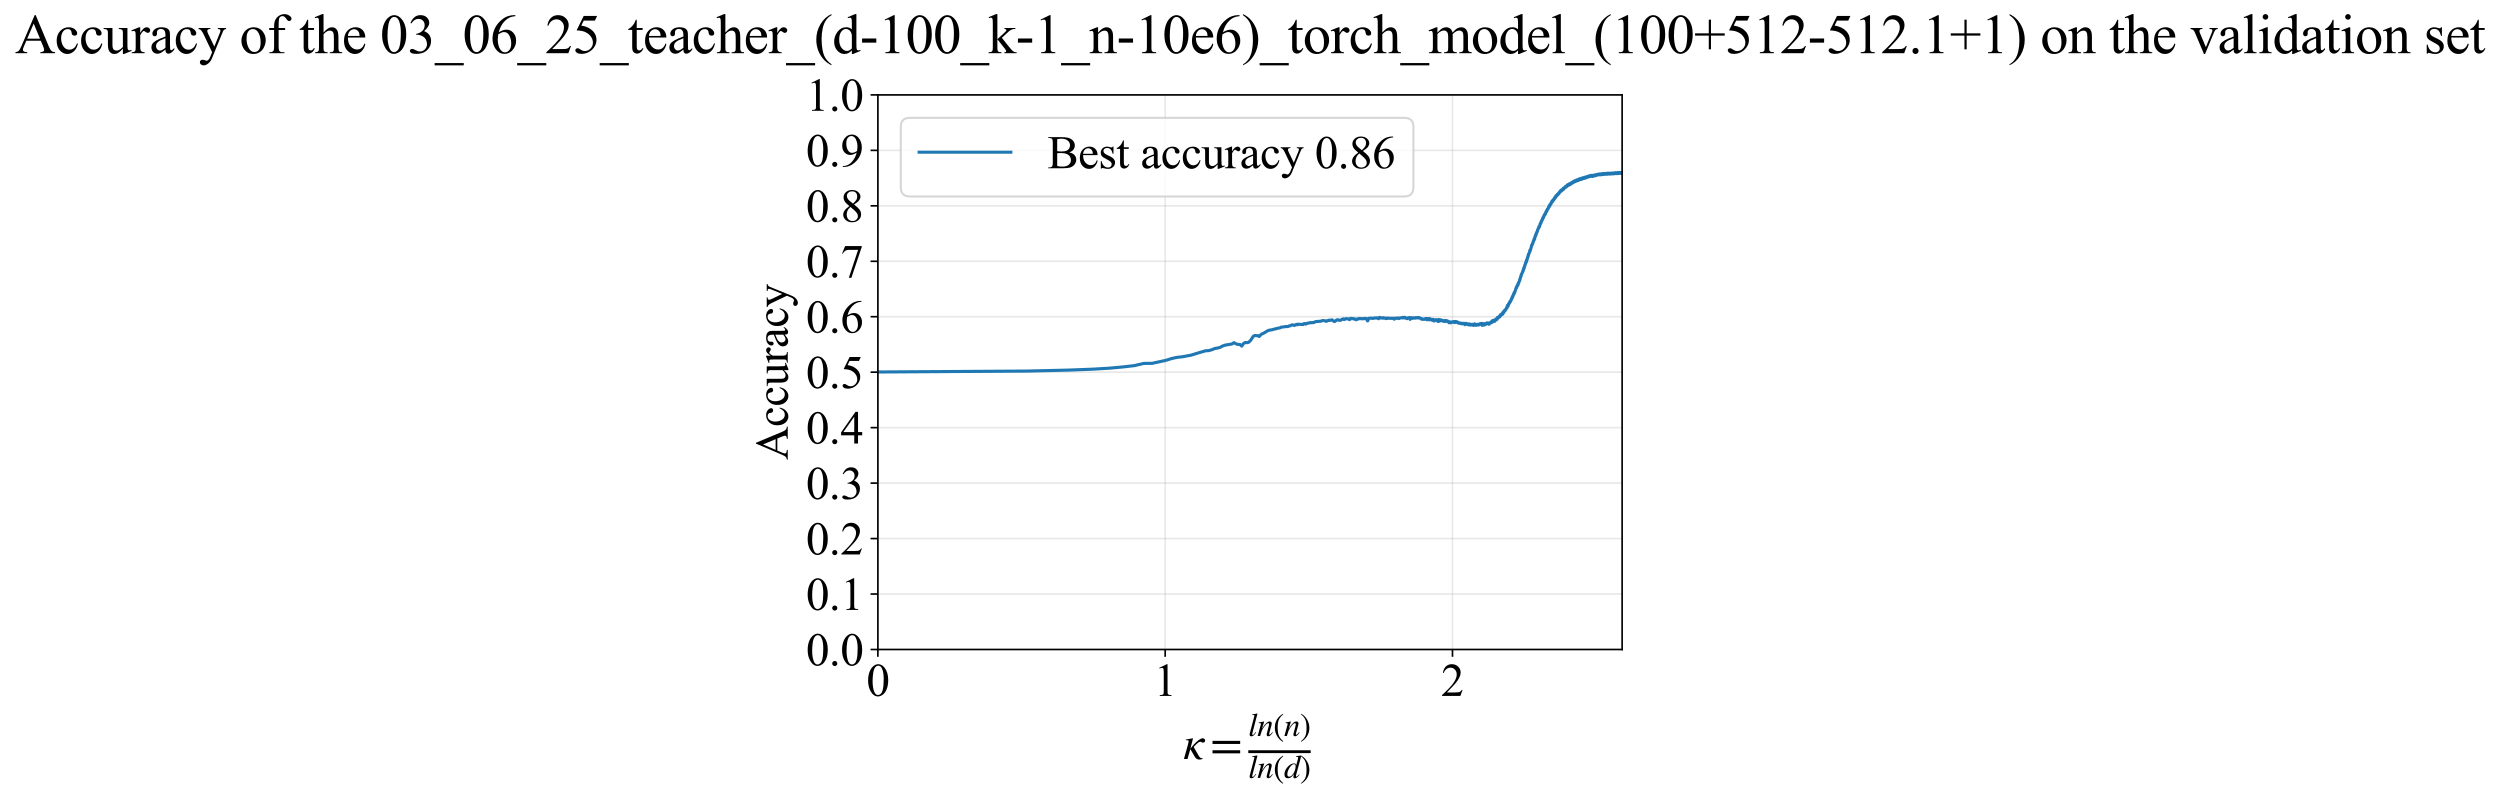 <?xml version="1.0" encoding="utf-8" standalone="no"?>
<!DOCTYPE svg PUBLIC "-//W3C//DTD SVG 1.1//EN"
  "http://www.w3.org/Graphics/SVG/1.1/DTD/svg11.dtd">
<svg xmlns:xlink="http://www.w3.org/1999/xlink" width="1199.583pt" height="383.266pt" viewBox="0 0 1199.583 383.266" xmlns="http://www.w3.org/2000/svg" version="1.1">
 <defs>
  <style type="text/css">*{stroke-linejoin: round; stroke-linecap: butt}</style>
 </defs>
 <g id="figure_1">
  <g id="patch_1">
   <path d="M -0 383.266 
L 1199.583 383.266 
L 1199.583 0 
L -0 0 
z
" style="fill: #ffffff"/>
  </g>
  <g id="axes_1">
   <g id="patch_2">
    <path d="M 421.231 311.644 
L 778.351 311.644 
L 778.351 45.532 
L 421.231 45.532 
z
" style="fill: #ffffff"/>
   </g>
   <g id="matplotlib.axis_1">
    <g id="xtick_1">
     <g id="line2d_1">
      <path d="M 421.231 311.644 
L 421.231 45.532 
" clip-path="url(#p303d953ed4)" style="fill: none; stroke: #b0b0b0; stroke-opacity: 0.3; stroke-width: 0.8; stroke-linecap: square"/>
     </g>
     <g id="line2d_2">
      <defs>
       <path id="m0a9833b526" d="M 0 0 
L 0 3.5 
" style="stroke: #000000; stroke-width: 0.8"/>
      </defs>
      <g>
       <use xlink:href="#m0a9833b526" x="421.231" y="311.644" style="stroke: #000000; stroke-width: 0.8"/>
      </g>
     </g>
     <g id="text_1">
      <!-- 0 -->
      <g transform="translate(415.731 333.92) scale(0.22 -0.22)">
       <defs>
        <path id="TimesNewRomanPSMT-30" d="M 231 2094 
Q 231 2819 450 3342 
Q 669 3866 1031 4122 
Q 1313 4325 1613 4325 
Q 2100 4325 2488 3828 
Q 2972 3213 2972 2159 
Q 2972 1422 2759 906 
Q 2547 391 2217 158 
Q 1888 -75 1581 -75 
Q 975 -75 572 641 
Q 231 1244 231 2094 
z
M 844 2016 
Q 844 1141 1059 588 
Q 1238 122 1591 122 
Q 1759 122 1940 273 
Q 2122 425 2216 781 
Q 2359 1319 2359 2297 
Q 2359 3022 2209 3506 
Q 2097 3866 1919 4016 
Q 1791 4119 1609 4119 
Q 1397 4119 1231 3928 
Q 1006 3669 925 3112 
Q 844 2556 844 2016 
z
" transform="scale(0.016)"/>
       </defs>
       <use xlink:href="#TimesNewRomanPSMT-30"/>
      </g>
     </g>
    </g>
    <g id="xtick_2">
     <g id="line2d_3">
      <path d="M 559.092 311.644 
L 559.092 45.532 
" clip-path="url(#p303d953ed4)" style="fill: none; stroke: #b0b0b0; stroke-opacity: 0.3; stroke-width: 0.8; stroke-linecap: square"/>
     </g>
     <g id="line2d_4">
      <g>
       <use xlink:href="#m0a9833b526" x="559.092" y="311.644" style="stroke: #000000; stroke-width: 0.8"/>
      </g>
     </g>
     <g id="text_2">
      <!-- 1 -->
      <g transform="translate(553.592 333.92) scale(0.22 -0.22)">
       <defs>
        <path id="TimesNewRomanPSMT-31" d="M 750 3822 
L 1781 4325 
L 1884 4325 
L 1884 747 
Q 1884 391 1914 303 
Q 1944 216 2037 169 
Q 2131 122 2419 116 
L 2419 0 
L 825 0 
L 825 116 
Q 1125 122 1212 167 
Q 1300 213 1334 289 
Q 1369 366 1369 747 
L 1369 3034 
Q 1369 3497 1338 3628 
Q 1316 3728 1258 3775 
Q 1200 3822 1119 3822 
Q 1003 3822 797 3725 
L 750 3822 
z
" transform="scale(0.016)"/>
       </defs>
       <use xlink:href="#TimesNewRomanPSMT-31"/>
      </g>
     </g>
    </g>
    <g id="xtick_3">
     <g id="line2d_5">
      <path d="M 696.953 311.644 
L 696.953 45.532 
" clip-path="url(#p303d953ed4)" style="fill: none; stroke: #b0b0b0; stroke-opacity: 0.3; stroke-width: 0.8; stroke-linecap: square"/>
     </g>
     <g id="line2d_6">
      <g>
       <use xlink:href="#m0a9833b526" x="696.953" y="311.644" style="stroke: #000000; stroke-width: 0.8"/>
      </g>
     </g>
     <g id="text_3">
      <!-- 2 -->
      <g transform="translate(691.453 333.92) scale(0.22 -0.22)">
       <defs>
        <path id="TimesNewRomanPSMT-32" d="M 2934 816 
L 2638 0 
L 138 0 
L 138 116 
Q 1241 1122 1691 1759 
Q 2141 2397 2141 2925 
Q 2141 3328 1894 3587 
Q 1647 3847 1303 3847 
Q 991 3847 742 3664 
Q 494 3481 375 3128 
L 259 3128 
Q 338 3706 661 4015 
Q 984 4325 1469 4325 
Q 1984 4325 2329 3994 
Q 2675 3663 2675 3213 
Q 2675 2891 2525 2569 
Q 2294 2063 1775 1497 
Q 997 647 803 472 
L 1909 472 
Q 2247 472 2383 497 
Q 2519 522 2628 598 
Q 2738 675 2819 816 
L 2934 816 
z
" transform="scale(0.016)"/>
       </defs>
       <use xlink:href="#TimesNewRomanPSMT-32"/>
      </g>
     </g>
    </g>
    <g id="text_4">
     <!-- $\kappa  = \frac{ln(n)}{ln(d)}$ -->
     <g transform="translate(567.781 364.186) scale(0.22 -0.22)">
      <defs>
       <path id="STIXGeneral-Italic-3ba" d="M 979 1440 
L 998 1446 
Q 1850 2541 2464 2790 
Q 2547 2822 2630 2822 
Q 2797 2822 2886 2736 
Q 2976 2650 2976 2522 
Q 2976 2387 2893 2307 
Q 2810 2227 2682 2227 
Q 2605 2227 2502 2288 
Q 2400 2349 2336 2349 
Q 2170 2349 1990 2205 
Q 1811 2061 1414 1645 
L 2042 544 
Q 2202 262 2310 182 
Q 2419 102 2624 102 
L 2624 0 
Q 2374 -83 2182 -83 
Q 1786 -83 1555 326 
L 960 1350 
L 576 0 
L 90 0 
L 640 1978 
Q 730 2317 730 2406 
Q 730 2560 518 2560 
L 339 2560 
L 339 2650 
Q 678 2694 1306 2822 
L 1325 2803 
L 979 1440 
z
" transform="scale(0.016)"/>
       <path id="STIXGeneral-Regular-3d" d="M 4077 2048 
L 307 2048 
L 307 2470 
L 4077 2470 
L 4077 2048 
z
M 4077 768 
L 307 768 
L 307 1190 
L 4077 1190 
L 4077 768 
z
" transform="scale(0.016)"/>
       <path id="STIXGeneral-Italic-6c" d="M 1786 4339 
L 806 595 
Q 755 410 755 320 
Q 755 205 864 205 
Q 1037 205 1293 570 
L 1453 794 
L 1542 730 
Q 1254 275 1046 102 
Q 838 -70 576 -70 
Q 262 -70 262 288 
Q 262 397 288 480 
L 1165 3834 
Q 1184 3898 1184 3955 
Q 1184 4096 870 4096 
L 755 4096 
L 755 4198 
Q 1203 4250 1747 4371 
L 1786 4339 
z
" transform="scale(0.016)"/>
       <path id="STIXGeneral-Italic-6e" d="M 2944 749 
L 3034 666 
Q 2707 218 2534 80 
Q 2362 -58 2138 -58 
Q 2010 -58 1923 28 
Q 1837 115 1837 288 
Q 1837 390 1939 768 
L 2221 1805 
Q 2310 2150 2310 2310 
Q 2310 2496 2157 2496 
Q 1971 2496 1750 2275 
Q 1530 2054 1210 1587 
Q 998 1274 899 1024 
Q 800 774 570 0 
L 90 0 
L 704 2240 
Q 717 2304 717 2349 
Q 717 2445 630 2480 
Q 544 2515 301 2522 
L 301 2624 
Q 550 2675 857 2729 
Q 1165 2784 1338 2822 
L 1363 2810 
L 934 1414 
Q 1408 2170 1753 2496 
Q 2099 2822 2413 2822 
Q 2611 2822 2720 2716 
Q 2829 2611 2829 2432 
Q 2829 2272 2765 2048 
L 2406 749 
Q 2317 429 2317 358 
Q 2317 243 2419 243 
Q 2541 243 2810 582 
Q 2854 634 2944 749 
z
" transform="scale(0.016)"/>
       <path id="STIXGeneral-Regular-28" d="M 1946 -1030 
L 1869 -1133 
Q 1126 -710 716 32 
Q 307 774 307 1613 
Q 307 3386 1888 4326 
L 1946 4224 
Q 1293 3667 1075 3126 
Q 858 2586 858 1632 
Q 858 685 1082 96 
Q 1306 -493 1946 -1030 
z
" transform="scale(0.016)"/>
       <path id="STIXGeneral-Regular-29" d="M 186 4224 
L 262 4326 
Q 992 3891 1408 3148 
Q 1824 2406 1824 1581 
Q 1824 -166 243 -1133 
L 186 -1030 
Q 845 -486 1059 54 
Q 1274 595 1274 1562 
Q 1274 2534 1059 3120 
Q 845 3706 186 4224 
z
" transform="scale(0.016)"/>
       <path id="STIXGeneral-Italic-64" d="M 3334 4371 
L 3373 4333 
L 3123 3360 
L 2739 1958 
Q 2323 429 2323 384 
Q 2323 256 2438 256 
Q 2522 256 2614 336 
Q 2707 416 2963 710 
L 3040 646 
Q 2547 -83 2099 -83 
Q 1978 -83 1907 -6 
Q 1837 70 1837 205 
Q 1837 397 1920 774 
Q 1645 307 1379 118 
Q 1114 -70 781 -70 
Q 461 -70 278 125 
Q 96 320 96 678 
Q 96 1440 713 2131 
Q 1331 2822 1965 2822 
Q 2163 2822 2256 2732 
Q 2349 2643 2381 2451 
L 2387 2451 
L 2675 3494 
Q 2765 3808 2765 3949 
Q 2765 4051 2694 4076 
Q 2624 4102 2355 4115 
L 2355 4224 
Q 2848 4269 3334 4371 
z
M 2278 2310 
Q 2278 2477 2185 2576 
Q 2093 2675 1978 2675 
Q 1677 2675 1395 2381 
Q 1075 2042 864 1571 
Q 653 1101 653 704 
Q 653 486 752 361 
Q 851 237 1024 237 
Q 1312 237 1606 550 
Q 1901 864 2089 1350 
Q 2278 1837 2278 2310 
z
" transform="scale(0.016)"/>
      </defs>
      <use xlink:href="#STIXGeneral-Italic-3ba" transform="translate(0 0.003)"/>
      <use xlink:href="#STIXGeneral-Regular-3d" transform="translate(58.84 0.003)"/>
      <use xlink:href="#STIXGeneral-Italic-6c" transform="translate(141.78 50.192) scale(0.7)"/>
      <use xlink:href="#STIXGeneral-Italic-6e" transform="translate(161.24 50.192) scale(0.7)"/>
      <use xlink:href="#STIXGeneral-Regular-28" transform="translate(196.24 50.192) scale(0.7)"/>
      <use xlink:href="#STIXGeneral-Italic-6e" transform="translate(219.55 50.192) scale(0.7)"/>
      <use xlink:href="#STIXGeneral-Regular-29" transform="translate(254.55 50.192) scale(0.7)"/>
      <use xlink:href="#STIXGeneral-Italic-6c" transform="translate(141.78 -41.258) scale(0.7)"/>
      <use xlink:href="#STIXGeneral-Italic-6e" transform="translate(161.24 -41.258) scale(0.7)"/>
      <use xlink:href="#STIXGeneral-Regular-28" transform="translate(196.24 -41.258) scale(0.7)"/>
      <use xlink:href="#STIXGeneral-Italic-64" transform="translate(219.55 -41.258) scale(0.7)"/>
      <use xlink:href="#STIXGeneral-Regular-29" transform="translate(254.55 -41.258) scale(0.7)"/>
      <path d="M 141.78 12.8 
L 141.78 19.05 
L 277.86 19.05 
L 277.86 12.8 
L 141.78 12.8 
z
"/>
     </g>
    </g>
   </g>
   <g id="matplotlib.axis_2">
    <g id="ytick_1">
     <g id="line2d_7">
      <path d="M 421.231 311.644 
L 778.351 311.644 
" clip-path="url(#p303d953ed4)" style="fill: none; stroke: #b0b0b0; stroke-opacity: 0.3; stroke-width: 0.8; stroke-linecap: square"/>
     </g>
     <g id="line2d_8">
      <defs>
       <path id="m3eb90296e8" d="M 0 0 
L -3.5 0 
" style="stroke: #000000; stroke-width: 0.8"/>
      </defs>
      <g>
       <use xlink:href="#m3eb90296e8" x="421.231" y="311.644" style="stroke: #000000; stroke-width: 0.8"/>
      </g>
     </g>
     <g id="text_5">
      <!-- 0.0 -->
      <g transform="translate(386.731 319.282) scale(0.22 -0.22)">
       <defs>
        <path id="TimesNewRomanPSMT-2e" d="M 800 606 
Q 947 606 1047 504 
Q 1147 403 1147 259 
Q 1147 116 1045 14 
Q 944 -88 800 -88 
Q 656 -88 554 14 
Q 453 116 453 259 
Q 453 406 554 506 
Q 656 606 800 606 
z
" transform="scale(0.016)"/>
       </defs>
       <use xlink:href="#TimesNewRomanPSMT-30"/>
       <use xlink:href="#TimesNewRomanPSMT-2e" transform="translate(50 0)"/>
       <use xlink:href="#TimesNewRomanPSMT-30" transform="translate(75 0)"/>
      </g>
     </g>
    </g>
    <g id="ytick_2">
     <g id="line2d_9">
      <path d="M 421.231 285.032 
L 778.351 285.032 
" clip-path="url(#p303d953ed4)" style="fill: none; stroke: #b0b0b0; stroke-opacity: 0.3; stroke-width: 0.8; stroke-linecap: square"/>
     </g>
     <g id="line2d_10">
      <g>
       <use xlink:href="#m3eb90296e8" x="421.231" y="285.032" style="stroke: #000000; stroke-width: 0.8"/>
      </g>
     </g>
     <g id="text_6">
      <!-- 0.1 -->
      <g transform="translate(386.731 292.67) scale(0.22 -0.22)">
       <use xlink:href="#TimesNewRomanPSMT-30"/>
       <use xlink:href="#TimesNewRomanPSMT-2e" transform="translate(50 0)"/>
       <use xlink:href="#TimesNewRomanPSMT-31" transform="translate(75 0)"/>
      </g>
     </g>
    </g>
    <g id="ytick_3">
     <g id="line2d_11">
      <path d="M 421.231 258.421 
L 778.351 258.421 
" clip-path="url(#p303d953ed4)" style="fill: none; stroke: #b0b0b0; stroke-opacity: 0.3; stroke-width: 0.8; stroke-linecap: square"/>
     </g>
     <g id="line2d_12">
      <g>
       <use xlink:href="#m3eb90296e8" x="421.231" y="258.421" style="stroke: #000000; stroke-width: 0.8"/>
      </g>
     </g>
     <g id="text_7">
      <!-- 0.2 -->
      <g transform="translate(386.731 266.059) scale(0.22 -0.22)">
       <use xlink:href="#TimesNewRomanPSMT-30"/>
       <use xlink:href="#TimesNewRomanPSMT-2e" transform="translate(50 0)"/>
       <use xlink:href="#TimesNewRomanPSMT-32" transform="translate(75 0)"/>
      </g>
     </g>
    </g>
    <g id="ytick_4">
     <g id="line2d_13">
      <path d="M 421.231 231.81 
L 778.351 231.81 
" clip-path="url(#p303d953ed4)" style="fill: none; stroke: #b0b0b0; stroke-opacity: 0.3; stroke-width: 0.8; stroke-linecap: square"/>
     </g>
     <g id="line2d_14">
      <g>
       <use xlink:href="#m3eb90296e8" x="421.231" y="231.81" style="stroke: #000000; stroke-width: 0.8"/>
      </g>
     </g>
     <g id="text_8">
      <!-- 0.3 -->
      <g transform="translate(386.731 239.448) scale(0.22 -0.22)">
       <defs>
        <path id="TimesNewRomanPSMT-33" d="M 325 3431 
Q 506 3859 782 4092 
Q 1059 4325 1472 4325 
Q 1981 4325 2253 3994 
Q 2459 3747 2459 3466 
Q 2459 3003 1878 2509 
Q 2269 2356 2469 2072 
Q 2669 1788 2669 1403 
Q 2669 853 2319 450 
Q 1863 -75 997 -75 
Q 569 -75 414 31 
Q 259 138 259 259 
Q 259 350 332 419 
Q 406 488 509 488 
Q 588 488 669 463 
Q 722 447 909 348 
Q 1097 250 1169 231 
Q 1284 197 1416 197 
Q 1734 197 1970 444 
Q 2206 691 2206 1028 
Q 2206 1275 2097 1509 
Q 2016 1684 1919 1775 
Q 1784 1900 1550 2001 
Q 1316 2103 1072 2103 
L 972 2103 
L 972 2197 
Q 1219 2228 1467 2375 
Q 1716 2522 1828 2728 
Q 1941 2934 1941 3181 
Q 1941 3503 1739 3701 
Q 1538 3900 1238 3900 
Q 753 3900 428 3381 
L 325 3431 
z
" transform="scale(0.016)"/>
       </defs>
       <use xlink:href="#TimesNewRomanPSMT-30"/>
       <use xlink:href="#TimesNewRomanPSMT-2e" transform="translate(50 0)"/>
       <use xlink:href="#TimesNewRomanPSMT-33" transform="translate(75 0)"/>
      </g>
     </g>
    </g>
    <g id="ytick_5">
     <g id="line2d_15">
      <path d="M 421.231 205.199 
L 778.351 205.199 
" clip-path="url(#p303d953ed4)" style="fill: none; stroke: #b0b0b0; stroke-opacity: 0.3; stroke-width: 0.8; stroke-linecap: square"/>
     </g>
     <g id="line2d_16">
      <g>
       <use xlink:href="#m3eb90296e8" x="421.231" y="205.199" style="stroke: #000000; stroke-width: 0.8"/>
      </g>
     </g>
     <g id="text_9">
      <!-- 0.4 -->
      <g transform="translate(386.731 212.837) scale(0.22 -0.22)">
       <defs>
        <path id="TimesNewRomanPSMT-34" d="M 2978 1563 
L 2978 1119 
L 2409 1119 
L 2409 0 
L 1894 0 
L 1894 1119 
L 100 1119 
L 100 1519 
L 2066 4325 
L 2409 4325 
L 2409 1563 
L 2978 1563 
z
M 1894 1563 
L 1894 3666 
L 406 1563 
L 1894 1563 
z
" transform="scale(0.016)"/>
       </defs>
       <use xlink:href="#TimesNewRomanPSMT-30"/>
       <use xlink:href="#TimesNewRomanPSMT-2e" transform="translate(50 0)"/>
       <use xlink:href="#TimesNewRomanPSMT-34" transform="translate(75 0)"/>
      </g>
     </g>
    </g>
    <g id="ytick_6">
     <g id="line2d_17">
      <path d="M 421.231 178.588 
L 778.351 178.588 
" clip-path="url(#p303d953ed4)" style="fill: none; stroke: #b0b0b0; stroke-opacity: 0.3; stroke-width: 0.8; stroke-linecap: square"/>
     </g>
     <g id="line2d_18">
      <g>
       <use xlink:href="#m3eb90296e8" x="421.231" y="178.588" style="stroke: #000000; stroke-width: 0.8"/>
      </g>
     </g>
     <g id="text_10">
      <!-- 0.5 -->
      <g transform="translate(386.731 186.226) scale(0.22 -0.22)">
       <defs>
        <path id="TimesNewRomanPSMT-35" d="M 2778 4238 
L 2534 3706 
L 1259 3706 
L 981 3138 
Q 1809 3016 2294 2522 
Q 2709 2097 2709 1522 
Q 2709 1188 2573 903 
Q 2438 619 2231 419 
Q 2025 219 1772 97 
Q 1413 -75 1034 -75 
Q 653 -75 479 54 
Q 306 184 306 341 
Q 306 428 378 495 
Q 450 563 559 563 
Q 641 563 702 538 
Q 763 513 909 409 
Q 1144 247 1384 247 
Q 1750 247 2026 523 
Q 2303 800 2303 1197 
Q 2303 1581 2056 1914 
Q 1809 2247 1375 2428 
Q 1034 2569 447 2591 
L 1259 4238 
L 2778 4238 
z
" transform="scale(0.016)"/>
       </defs>
       <use xlink:href="#TimesNewRomanPSMT-30"/>
       <use xlink:href="#TimesNewRomanPSMT-2e" transform="translate(50 0)"/>
       <use xlink:href="#TimesNewRomanPSMT-35" transform="translate(75 0)"/>
      </g>
     </g>
    </g>
    <g id="ytick_7">
     <g id="line2d_19">
      <path d="M 421.231 151.976 
L 778.351 151.976 
" clip-path="url(#p303d953ed4)" style="fill: none; stroke: #b0b0b0; stroke-opacity: 0.3; stroke-width: 0.8; stroke-linecap: square"/>
     </g>
     <g id="line2d_20">
      <g>
       <use xlink:href="#m3eb90296e8" x="421.231" y="151.976" style="stroke: #000000; stroke-width: 0.8"/>
      </g>
     </g>
     <g id="text_11">
      <!-- 0.6 -->
      <g transform="translate(386.731 159.614) scale(0.22 -0.22)">
       <defs>
        <path id="TimesNewRomanPSMT-36" d="M 2869 4325 
L 2869 4209 
Q 2456 4169 2195 4045 
Q 1934 3922 1679 3669 
Q 1425 3416 1258 3105 
Q 1091 2794 978 2366 
Q 1428 2675 1881 2675 
Q 2316 2675 2634 2325 
Q 2953 1975 2953 1425 
Q 2953 894 2631 456 
Q 2244 -75 1606 -75 
Q 1172 -75 869 213 
Q 275 772 275 1663 
Q 275 2231 503 2743 
Q 731 3256 1154 3653 
Q 1578 4050 1965 4187 
Q 2353 4325 2688 4325 
L 2869 4325 
z
M 925 2138 
Q 869 1716 869 1456 
Q 869 1156 980 804 
Q 1091 453 1309 247 
Q 1469 100 1697 100 
Q 1969 100 2183 356 
Q 2397 613 2397 1088 
Q 2397 1622 2184 2012 
Q 1972 2403 1581 2403 
Q 1463 2403 1327 2353 
Q 1191 2303 925 2138 
z
" transform="scale(0.016)"/>
       </defs>
       <use xlink:href="#TimesNewRomanPSMT-30"/>
       <use xlink:href="#TimesNewRomanPSMT-2e" transform="translate(50 0)"/>
       <use xlink:href="#TimesNewRomanPSMT-36" transform="translate(75 0)"/>
      </g>
     </g>
    </g>
    <g id="ytick_8">
     <g id="line2d_21">
      <path d="M 421.231 125.365 
L 778.351 125.365 
" clip-path="url(#p303d953ed4)" style="fill: none; stroke: #b0b0b0; stroke-opacity: 0.3; stroke-width: 0.8; stroke-linecap: square"/>
     </g>
     <g id="line2d_22">
      <g>
       <use xlink:href="#m3eb90296e8" x="421.231" y="125.365" style="stroke: #000000; stroke-width: 0.8"/>
      </g>
     </g>
     <g id="text_12">
      <!-- 0.7 -->
      <g transform="translate(386.731 133.003) scale(0.22 -0.22)">
       <defs>
        <path id="TimesNewRomanPSMT-37" d="M 644 4238 
L 2916 4238 
L 2916 4119 
L 1503 -88 
L 1153 -88 
L 2419 3728 
L 1253 3728 
Q 900 3728 750 3644 
Q 488 3500 328 3200 
L 238 3234 
L 644 4238 
z
" transform="scale(0.016)"/>
       </defs>
       <use xlink:href="#TimesNewRomanPSMT-30"/>
       <use xlink:href="#TimesNewRomanPSMT-2e" transform="translate(50 0)"/>
       <use xlink:href="#TimesNewRomanPSMT-37" transform="translate(75 0)"/>
      </g>
     </g>
    </g>
    <g id="ytick_9">
     <g id="line2d_23">
      <path d="M 421.231 98.754 
L 778.351 98.754 
" clip-path="url(#p303d953ed4)" style="fill: none; stroke: #b0b0b0; stroke-opacity: 0.3; stroke-width: 0.8; stroke-linecap: square"/>
     </g>
     <g id="line2d_24">
      <g>
       <use xlink:href="#m3eb90296e8" x="421.231" y="98.754" style="stroke: #000000; stroke-width: 0.8"/>
      </g>
     </g>
     <g id="text_13">
      <!-- 0.8 -->
      <g transform="translate(386.731 106.392) scale(0.22 -0.22)">
       <defs>
        <path id="TimesNewRomanPSMT-38" d="M 1228 2134 
Q 725 2547 579 2797 
Q 434 3047 434 3316 
Q 434 3728 753 4026 
Q 1072 4325 1600 4325 
Q 2113 4325 2425 4047 
Q 2738 3769 2738 3413 
Q 2738 3175 2569 2928 
Q 2400 2681 1866 2347 
Q 2416 1922 2594 1678 
Q 2831 1359 2831 1006 
Q 2831 559 2490 242 
Q 2150 -75 1597 -75 
Q 994 -75 656 303 
Q 388 606 388 966 
Q 388 1247 577 1523 
Q 766 1800 1228 2134 
z
M 1719 2469 
Q 2094 2806 2194 3001 
Q 2294 3197 2294 3444 
Q 2294 3772 2109 3958 
Q 1925 4144 1606 4144 
Q 1288 4144 1088 3959 
Q 888 3775 888 3528 
Q 888 3366 970 3203 
Q 1053 3041 1206 2894 
L 1719 2469 
z
M 1375 2016 
Q 1116 1797 991 1539 
Q 866 1281 866 981 
Q 866 578 1086 336 
Q 1306 94 1647 94 
Q 1984 94 2187 284 
Q 2391 475 2391 747 
Q 2391 972 2272 1150 
Q 2050 1481 1375 2016 
z
" transform="scale(0.016)"/>
       </defs>
       <use xlink:href="#TimesNewRomanPSMT-30"/>
       <use xlink:href="#TimesNewRomanPSMT-2e" transform="translate(50 0)"/>
       <use xlink:href="#TimesNewRomanPSMT-38" transform="translate(75 0)"/>
      </g>
     </g>
    </g>
    <g id="ytick_10">
     <g id="line2d_25">
      <path d="M 421.231 72.143 
L 778.351 72.143 
" clip-path="url(#p303d953ed4)" style="fill: none; stroke: #b0b0b0; stroke-opacity: 0.3; stroke-width: 0.8; stroke-linecap: square"/>
     </g>
     <g id="line2d_26">
      <g>
       <use xlink:href="#m3eb90296e8" x="421.231" y="72.143" style="stroke: #000000; stroke-width: 0.8"/>
      </g>
     </g>
     <g id="text_14">
      <!-- 0.9 -->
      <g transform="translate(386.731 79.781) scale(0.22 -0.22)">
       <defs>
        <path id="TimesNewRomanPSMT-39" d="M 338 -88 
L 338 28 
Q 744 34 1094 217 
Q 1444 400 1770 856 
Q 2097 1313 2225 1859 
Q 1734 1544 1338 1544 
Q 891 1544 572 1889 
Q 253 2234 253 2806 
Q 253 3363 572 3797 
Q 956 4325 1575 4325 
Q 2097 4325 2469 3894 
Q 2925 3359 2925 2575 
Q 2925 1869 2578 1258 
Q 2231 647 1613 244 
Q 1109 -88 516 -88 
L 338 -88 
z
M 2275 2091 
Q 2331 2497 2331 2741 
Q 2331 3044 2228 3395 
Q 2125 3747 1936 3934 
Q 1747 4122 1506 4122 
Q 1228 4122 1018 3872 
Q 809 3622 809 3128 
Q 809 2469 1088 2097 
Q 1291 1828 1588 1828 
Q 1731 1828 1928 1897 
Q 2125 1966 2275 2091 
z
" transform="scale(0.016)"/>
       </defs>
       <use xlink:href="#TimesNewRomanPSMT-30"/>
       <use xlink:href="#TimesNewRomanPSMT-2e" transform="translate(50 0)"/>
       <use xlink:href="#TimesNewRomanPSMT-39" transform="translate(75 0)"/>
      </g>
     </g>
    </g>
    <g id="ytick_11">
     <g id="line2d_27">
      <path d="M 421.231 45.532 
L 778.351 45.532 
" clip-path="url(#p303d953ed4)" style="fill: none; stroke: #b0b0b0; stroke-opacity: 0.3; stroke-width: 0.8; stroke-linecap: square"/>
     </g>
     <g id="line2d_28">
      <g>
       <use xlink:href="#m3eb90296e8" x="421.231" y="45.532" style="stroke: #000000; stroke-width: 0.8"/>
      </g>
     </g>
     <g id="text_15">
      <!-- 1.0 -->
      <g transform="translate(386.731 53.17) scale(0.22 -0.22)">
       <use xlink:href="#TimesNewRomanPSMT-31"/>
       <use xlink:href="#TimesNewRomanPSMT-2e" transform="translate(50 0)"/>
       <use xlink:href="#TimesNewRomanPSMT-30" transform="translate(75 0)"/>
      </g>
     </g>
    </g>
    <g id="text_16">
     <!-- Accuracy -->
     <g transform="translate(377.984 220.726) rotate(-90) scale(0.22 -0.22)">
      <defs>
       <path id="TimesNewRomanPSMT-41" d="M 2928 1419 
L 1288 1419 
L 1000 750 
Q 894 503 894 381 
Q 894 284 986 211 
Q 1078 138 1384 116 
L 1384 0 
L 50 0 
L 50 116 
Q 316 163 394 238 
Q 553 388 747 847 
L 2238 4334 
L 2347 4334 
L 3822 809 
Q 4000 384 4145 257 
Q 4291 131 4550 116 
L 4550 0 
L 2878 0 
L 2878 116 
Q 3131 128 3220 200 
Q 3309 272 3309 375 
Q 3309 513 3184 809 
L 2928 1419 
z
M 2841 1650 
L 2122 3363 
L 1384 1650 
L 2841 1650 
z
" transform="scale(0.016)"/>
       <path id="TimesNewRomanPSMT-63" d="M 2631 1088 
Q 2516 522 2178 217 
Q 1841 -88 1431 -88 
Q 944 -88 581 321 
Q 219 731 219 1428 
Q 219 2103 620 2525 
Q 1022 2947 1584 2947 
Q 2006 2947 2278 2723 
Q 2550 2500 2550 2259 
Q 2550 2141 2473 2067 
Q 2397 1994 2259 1994 
Q 2075 1994 1981 2113 
Q 1928 2178 1911 2362 
Q 1894 2547 1784 2644 
Q 1675 2738 1481 2738 
Q 1169 2738 978 2506 
Q 725 2200 725 1697 
Q 725 1184 976 792 
Q 1228 400 1656 400 
Q 1963 400 2206 609 
Q 2378 753 2541 1131 
L 2631 1088 
z
" transform="scale(0.016)"/>
       <path id="TimesNewRomanPSMT-75" d="M 2709 2863 
L 2709 1128 
Q 2709 631 2732 520 
Q 2756 409 2807 365 
Q 2859 322 2928 322 
Q 3025 322 3147 375 
L 3191 266 
L 2334 -88 
L 2194 -88 
L 2194 519 
Q 1825 119 1631 15 
Q 1438 -88 1222 -88 
Q 981 -88 804 51 
Q 628 191 559 409 
Q 491 628 491 1028 
L 491 2306 
Q 491 2509 447 2587 
Q 403 2666 317 2708 
Q 231 2750 6 2747 
L 6 2863 
L 1009 2863 
L 1009 947 
Q 1009 547 1148 422 
Q 1288 297 1484 297 
Q 1619 297 1789 381 
Q 1959 466 2194 703 
L 2194 2325 
Q 2194 2569 2105 2655 
Q 2016 2741 1734 2747 
L 1734 2863 
L 2709 2863 
z
" transform="scale(0.016)"/>
       <path id="TimesNewRomanPSMT-72" d="M 1038 2947 
L 1038 2303 
Q 1397 2947 1775 2947 
Q 1947 2947 2059 2842 
Q 2172 2738 2172 2600 
Q 2172 2478 2090 2393 
Q 2009 2309 1897 2309 
Q 1788 2309 1652 2417 
Q 1516 2525 1450 2525 
Q 1394 2525 1328 2463 
Q 1188 2334 1038 2041 
L 1038 669 
Q 1038 431 1097 309 
Q 1138 225 1241 169 
Q 1344 113 1538 113 
L 1538 0 
L 72 0 
L 72 113 
Q 291 113 397 181 
Q 475 231 506 341 
Q 522 394 522 644 
L 522 1753 
Q 522 2253 501 2348 
Q 481 2444 426 2487 
Q 372 2531 291 2531 
Q 194 2531 72 2484 
L 41 2597 
L 906 2947 
L 1038 2947 
z
" transform="scale(0.016)"/>
       <path id="TimesNewRomanPSMT-61" d="M 1822 413 
Q 1381 72 1269 19 
Q 1100 -59 909 -59 
Q 613 -59 420 144 
Q 228 347 228 678 
Q 228 888 322 1041 
Q 450 1253 767 1440 
Q 1084 1628 1822 1897 
L 1822 2009 
Q 1822 2438 1686 2597 
Q 1550 2756 1291 2756 
Q 1094 2756 978 2650 
Q 859 2544 859 2406 
L 866 2225 
Q 866 2081 792 2003 
Q 719 1925 600 1925 
Q 484 1925 411 2006 
Q 338 2088 338 2228 
Q 338 2497 613 2722 
Q 888 2947 1384 2947 
Q 1766 2947 2009 2819 
Q 2194 2722 2281 2516 
Q 2338 2381 2338 1966 
L 2338 994 
Q 2338 584 2353 492 
Q 2369 400 2405 369 
Q 2441 338 2488 338 
Q 2538 338 2575 359 
Q 2641 400 2828 588 
L 2828 413 
Q 2478 -56 2159 -56 
Q 2006 -56 1915 50 
Q 1825 156 1822 413 
z
M 1822 616 
L 1822 1706 
Q 1350 1519 1213 1441 
Q 966 1303 859 1153 
Q 753 1003 753 825 
Q 753 600 887 451 
Q 1022 303 1197 303 
Q 1434 303 1822 616 
z
" transform="scale(0.016)"/>
       <path id="TimesNewRomanPSMT-79" d="M 38 2863 
L 1372 2863 
L 1372 2747 
L 1306 2747 
Q 1166 2747 1095 2686 
Q 1025 2625 1025 2534 
Q 1025 2413 1128 2197 
L 1825 753 
L 2466 2334 
Q 2519 2463 2519 2588 
Q 2519 2644 2497 2672 
Q 2472 2706 2419 2726 
Q 2366 2747 2231 2747 
L 2231 2863 
L 3163 2863 
L 3163 2747 
Q 3047 2734 2984 2696 
Q 2922 2659 2847 2556 
Q 2819 2513 2741 2316 
L 1575 -541 
Q 1406 -956 1132 -1168 
Q 859 -1381 606 -1381 
Q 422 -1381 303 -1275 
Q 184 -1169 184 -1031 
Q 184 -900 270 -820 
Q 356 -741 506 -741 
Q 609 -741 788 -809 
Q 913 -856 944 -856 
Q 1038 -856 1148 -759 
Q 1259 -663 1372 -384 
L 1575 113 
L 547 2272 
Q 500 2369 397 2513 
Q 319 2622 269 2659 
Q 197 2709 38 2747 
L 38 2863 
z
" transform="scale(0.016)"/>
      </defs>
      <use xlink:href="#TimesNewRomanPSMT-41"/>
      <use xlink:href="#TimesNewRomanPSMT-63" transform="translate(72.217 0)"/>
      <use xlink:href="#TimesNewRomanPSMT-63" transform="translate(116.602 0)"/>
      <use xlink:href="#TimesNewRomanPSMT-75" transform="translate(160.986 0)"/>
      <use xlink:href="#TimesNewRomanPSMT-72" transform="translate(210.986 0)"/>
      <use xlink:href="#TimesNewRomanPSMT-61" transform="translate(244.287 0)"/>
      <use xlink:href="#TimesNewRomanPSMT-63" transform="translate(288.672 0)"/>
      <use xlink:href="#TimesNewRomanPSMT-79" transform="translate(333.057 0)"/>
     </g>
    </g>
   </g>
   <g id="line2d_29">
    <path d="M 421.231 178.492 
L 493.017 178.045 
L 512.374 177.595 
L 524.033 177.156 
L 532.403 176.661 
L 538.937 176.054 
L 544.297 175.437 
L 548.841 174.378 
L 552.786 174.346 
L 559.392 172.914 
L 562.218 172.03 
L 564.801 171.464 
L 567.178 171.214 
L 571.431 170.439 
L 575.155 169.287 
L 578.466 168.313 
L 579.994 168.246 
L 581.447 167.821 
L 582.833 167.243 
L 584.158 167.025 
L 585.427 166.684 
L 586.644 166.032 
L 587.813 165.607 
L 591.071 165.077 
L 592.082 164.425 
L 593.06 164.987 
L 594.008 165.261 
L 594.926 165.263 
L 595.817 166.07 
L 596.682 164.822 
L 597.523 164.327 
L 598.341 164.425 
L 599.138 164.252 
L 599.913 163.536 
L 601.407 161.327 
L 602.126 160.944 
L 602.829 161.088 
L 603.516 161.013 
L 604.187 161.474 
L 604.843 160.729 
L 605.486 160.223 
L 606.115 160.005 
L 608.506 158.584 
L 609.634 158.323 
L 610.182 158.28 
L 611.769 157.823 
L 612.28 157.778 
L 612.782 157.557 
L 614.241 157.307 
L 614.711 156.993 
L 616.523 156.772 
L 616.96 156.647 
L 617.814 156.713 
L 618.232 156.599 
L 618.644 156.346 
L 619.051 156.359 
L 619.848 155.904 
L 620.625 155.931 
L 621.006 156.178 
L 622.12 155.635 
L 622.483 155.856 
L 622.841 155.566 
L 623.544 155.611 
L 625.234 155.734 
L 625.561 155.327 
L 625.884 155.361 
L 626.204 155.234 
L 626.521 155.513 
L 627.45 155.047 
L 628.055 155.042 
L 628.647 154.776 
L 629.514 154.888 
L 629.797 154.739 
L 630.078 154.797 
L 630.632 154.677 
L 630.905 154.435 
L 631.71 154.283 
L 633.756 154.129 
L 634.729 153.775 
L 635.203 153.858 
L 636.131 153.977 
L 636.359 154.209 
L 636.584 154.121 
L 637.031 153.791 
L 637.252 153.794 
L 637.688 153.621 
L 637.904 153.794 
L 639.168 153.467 
L 639.983 154.164 
L 640.183 154.142 
L 640.381 154.305 
L 640.775 154.031 
L 641.164 153.682 
L 641.547 153.451 
L 641.926 153.53 
L 642.113 153.443 
L 642.669 153.751 
L 643.215 153.621 
L 643.395 153.653 
L 643.573 153.4 
L 644.623 152.99 
L 644.965 153.355 
L 645.803 152.878 
L 646.295 153.017 
L 646.779 152.956 
L 646.938 153.078 
L 647.097 152.966 
L 647.412 153.259 
L 647.568 153.381 
L 648.032 152.807 
L 648.338 152.772 
L 648.489 152.902 
L 648.64 152.836 
L 649.087 152.924 
L 649.235 152.865 
L 649.819 153.115 
L 649.963 152.977 
L 650.25 153.23 
L 650.392 153.115 
L 650.674 153.461 
L 650.814 153.131 
L 651.505 153.179 
L 651.912 152.817 
L 652.181 152.844 
L 652.579 152.908 
L 653.231 152.862 
L 653.36 152.969 
L 653.488 152.833 
L 653.615 152.988 
L 654.37 152.902 
L 654.494 152.95 
L 654.862 152.751 
L 655.106 152.894 
L 655.705 152.849 
L 656.059 153.773 
L 656.177 153.975 
L 656.293 153.927 
L 656.525 153.432 
L 656.87 152.727 
L 657.547 152.644 
L 657.88 152.695 
L 658.319 152.697 
L 658.751 152.841 
L 658.965 152.684 
L 659.493 152.623 
L 659.597 152.548 
L 659.701 152.628 
L 660.011 152.522 
L 660.42 152.647 
L 660.622 152.522 
L 661.022 152.639 
L 661.221 152.591 
L 661.417 152.849 
L 661.515 152.94 
L 661.613 152.852 
L 661.807 152.383 
L 662 152.28 
L 662.667 152.626 
L 663.041 152.493 
L 663.318 152.604 
L 663.41 152.57 
L 663.593 152.695 
L 663.684 152.636 
L 663.775 152.442 
L 663.956 152.559 
L 664.492 152.684 
L 664.58 152.604 
L 665.019 152.897 
L 665.278 152.751 
L 665.45 152.7 
L 665.536 152.817 
L 665.707 152.559 
L 665.791 152.692 
L 668.466 152.772 
L 668.621 152.674 
L 668.698 152.857 
L 668.775 152.748 
L 669.004 153.174 
L 669.08 153.097 
L 669.232 152.759 
L 669.382 152.759 
L 669.682 152.663 
L 669.83 152.647 
L 670.271 152.745 
L 670.417 152.7 
L 670.49 152.729 
L 670.634 152.57 
L 670.921 152.751 
L 670.993 152.626 
L 671.206 152.815 
L 671.347 152.839 
L 671.487 152.618 
L 671.627 152.681 
L 671.766 152.623 
L 672.249 152.485 
L 672.385 152.429 
L 672.991 152.551 
L 673.058 152.298 
L 673.124 152.322 
L 673.585 152.437 
L 673.715 152.328 
L 673.78 152.538 
L 673.974 152.325 
L 674.039 152.25 
L 674.103 152.341 
L 674.359 152.65 
L 674.423 152.548 
L 674.486 152.594 
L 674.927 152.666 
L 674.989 152.599 
L 675.051 152.681 
L 675.176 152.918 
L 675.299 152.815 
L 675.361 152.567 
L 675.422 152.634 
L 676.091 152.445 
L 676.151 152.559 
L 676.211 152.495 
L 676.33 152.344 
L 676.627 153.256 
L 676.979 152.596 
L 677.096 152.684 
L 677.212 152.607 
L 677.385 152.391 
L 677.614 152.756 
L 677.785 152.748 
L 677.898 152.703 
L 678.124 152.522 
L 678.236 152.564 
L 678.403 152.498 
L 678.57 152.644 
L 678.735 152.543 
L 678.955 152.652 
L 679.118 152.509 
L 679.172 152.594 
L 679.226 152.628 
L 679.281 152.54 
L 679.442 152.375 
L 679.603 152.53 
L 679.763 152.482 
L 679.922 152.572 
L 680.08 152.522 
L 680.498 152.349 
L 680.602 152.405 
L 680.756 152.591 
L 680.859 152.386 
L 680.91 152.439 
L 681.114 152.586 
L 681.216 152.493 
L 681.266 152.591 
L 681.817 152.972 
L 681.867 152.831 
L 681.916 152.873 
L 682.064 153.145 
L 682.407 152.94 
L 682.504 153.198 
L 682.601 153.153 
L 682.746 153.174 
L 682.985 153.235 
L 683.223 153.195 
L 683.318 153.129 
L 683.365 153.163 
L 683.506 153.134 
L 683.553 153.251 
L 683.6 153.11 
L 683.693 153.067 
L 683.74 152.974 
L 683.786 153.049 
L 683.879 153.139 
L 683.972 152.846 
L 684.018 152.897 
L 684.064 152.918 
L 684.11 153.171 
L 684.202 153.081 
L 684.339 153.027 
L 684.43 152.985 
L 684.475 152.852 
L 684.521 152.969 
L 684.747 153.443 
L 684.792 153.419 
L 684.926 152.956 
L 685.015 152.854 
L 685.149 152.974 
L 685.238 152.857 
L 685.282 152.881 
L 685.326 152.894 
L 685.502 153.278 
L 685.546 153.134 
L 685.59 153.267 
L 685.764 153.482 
L 686.11 152.878 
L 686.367 153.065 
L 686.791 153.264 
L 686.833 153.302 
L 686.958 153.602 
L 687 153.453 
L 687.084 153.488 
L 687.208 153.381 
L 687.25 153.443 
L 687.291 153.349 
L 687.374 153.371 
L 687.415 153.448 
L 687.497 153.23 
L 687.538 153.288 
L 687.62 153.384 
L 687.702 153.219 
L 687.905 153.98 
L 687.945 153.927 
L 688.107 153.887 
L 688.227 153.634 
L 688.307 154.001 
L 688.347 153.868 
L 688.546 153.496 
L 688.625 153.695 
L 688.665 153.618 
L 689.251 153.36 
L 689.406 153.709 
L 689.483 153.634 
L 689.559 153.44 
L 689.598 153.52 
L 689.75 153.996 
L 689.788 153.773 
L 689.902 153.812 
L 689.978 154.257 
L 690.053 153.996 
L 690.241 153.429 
L 690.279 153.365 
L 690.428 153.645 
L 690.465 153.65 
L 690.614 154.134 
L 690.651 154.063 
L 690.835 153.349 
L 691.054 153.613 
L 691.091 153.512 
L 691.127 153.53 
L 691.345 153.94 
L 691.561 153.554 
L 691.704 153.807 
L 691.846 153.709 
L 692.129 153.73 
L 692.304 153.983 
L 692.374 153.797 
L 692.409 153.975 
L 692.444 154.14 
L 692.513 154.033 
L 692.755 153.823 
L 692.858 154.142 
L 692.927 154.103 
L 692.995 153.967 
L 693.029 154.039 
L 693.234 154.326 
L 693.436 153.844 
L 693.47 153.868 
L 693.571 153.932 
L 693.604 153.839 
L 693.638 153.922 
L 693.704 154.036 
L 693.738 153.791 
L 693.838 153.834 
L 694.003 153.932 
L 694.102 153.82 
L 694.135 153.911 
L 694.234 154.055 
L 694.266 154.201 
L 694.332 154.105 
L 694.364 154.015 
L 694.43 154.068 
L 694.527 154.19 
L 694.56 154.089 
L 694.721 154.065 
L 694.786 154.403 
L 694.85 154.305 
L 694.914 154.238 
L 694.946 154.438 
L 695.01 154.331 
L 695.042 154.276 
L 695.074 154.358 
L 695.138 154.605 
L 695.201 154.568 
L 695.265 154.858 
L 695.391 154.768 
L 695.611 154.547 
L 695.798 154.435 
L 696.17 154.696 
L 696.2 154.922 
L 696.292 154.816 
L 696.445 154.515 
L 696.506 154.534 
L 696.566 154.701 
L 696.627 154.637 
L 696.808 154.454 
L 696.838 154.472 
L 697.048 154.47 
L 697.374 154.39 
L 697.463 154.393 
L 697.551 154.283 
L 697.58 154.366 
L 697.756 154.776 
L 697.872 154.289 
L 697.901 154.361 
L 698.074 154.462 
L 698.103 154.448 
L 698.247 154.717 
L 698.333 154.268 
L 698.39 154.361 
L 698.532 154.406 
L 698.561 154.496 
L 698.617 154.342 
L 698.815 154.451 
L 698.843 154.331 
L 698.899 154.433 
L 699.039 154.701 
L 699.067 154.675 
L 699.179 154.52 
L 699.234 154.627 
L 699.289 154.563 
L 699.317 154.502 
L 699.345 154.653 
L 699.372 154.645 
L 699.428 154.773 
L 699.565 154.949 
L 699.675 154.685 
L 699.729 154.818 
L 699.865 154.919 
L 700.001 155.098 
L 700.109 155.029 
L 700.163 155.1 
L 700.19 155.087 
L 700.216 154.991 
L 700.297 155.021 
L 700.457 154.989 
L 700.484 155.164 
L 700.563 155.087 
L 700.696 154.999 
L 700.749 155.148 
L 700.801 155.021 
L 701.037 155.297 
L 701.116 155.207 
L 701.168 155.21 
L 701.194 155.095 
L 701.246 155.231 
L 701.272 155.18 
L 701.349 155.082 
L 701.375 155.164 
L 701.478 155.409 
L 701.504 155.265 
L 701.53 155.215 
L 701.555 155.311 
L 701.581 155.388 
L 701.632 155.311 
L 701.709 155.159 
L 701.734 155.295 
L 702.14 155.319 
L 702.266 155.135 
L 702.316 155.412 
L 702.391 155.383 
L 702.441 155.138 
L 702.515 155.188 
L 702.664 155.55 
L 702.689 155.595 
L 702.713 155.518 
L 702.738 155.433 
L 702.787 155.593 
L 702.935 155.782 
L 702.861 155.526 
L 702.959 155.734 
L 703.033 155.779 
L 703.203 155.164 
L 703.276 155.556 
L 703.325 155.313 
L 703.421 155.343 
L 703.494 155.183 
L 703.542 155.284 
L 703.566 155.34 
L 703.614 155.218 
L 703.661 155.287 
L 703.971 155.534 
L 703.995 155.651 
L 704.042 155.422 
L 704.183 155.446 
L 704.207 155.5 
L 704.254 155.465 
L 704.277 155.372 
L 704.324 155.534 
L 704.347 155.54 
L 704.441 155.476 
L 704.464 155.436 
L 704.511 155.556 
L 704.604 155.667 
L 704.627 155.492 
L 704.719 155.582 
L 704.765 155.928 
L 704.812 155.55 
L 704.881 155.811 
L 704.926 155.877 
L 704.949 155.782 
L 704.995 155.846 
L 705.132 155.436 
L 705.2 155.798 
L 705.246 155.542 
L 705.291 155.465 
L 705.562 155.891 
L 705.629 155.984 
L 705.674 155.885 
L 705.83 155.617 
L 705.963 155.867 
L 706.008 155.811 
L 706.03 155.824 
L 706.052 155.699 
L 706.118 155.955 
L 706.36 155.683 
L 706.491 155.968 
L 706.512 155.987 
L 706.534 155.904 
L 706.556 155.888 
L 706.621 155.939 
L 706.858 155.561 
L 706.966 156.053 
L 707.009 155.917 
L 707.051 155.641 
L 707.073 155.856 
L 707.094 156.181 
L 707.158 156 
L 707.264 155.635 
L 707.328 156.032 
L 707.391 155.851 
L 707.412 155.76 
L 707.497 155.885 
L 707.623 155.606 
L 707.644 155.388 
L 707.706 155.755 
L 707.769 155.936 
L 707.811 155.755 
L 707.894 155.537 
L 707.935 155.558 
L 708.018 155.811 
L 708.08 155.694 
L 708.183 155.691 
L 708.286 156.112 
L 708.368 155.944 
L 708.409 155.92 
L 708.429 156.035 
L 708.511 155.899 
L 708.572 155.806 
L 708.551 155.92 
L 708.633 155.859 
L 708.673 156.011 
L 708.734 155.925 
L 708.855 155.673 
L 708.875 155.846 
L 709.115 155.883 
L 709.195 155.595 
L 709.235 155.731 
L 709.274 155.798 
L 709.294 155.766 
L 709.334 155.598 
L 709.413 155.707 
L 709.59 155.936 
L 709.707 155.553 
L 709.727 155.619 
L 709.747 155.726 
L 709.805 155.521 
L 709.883 155.603 
L 709.922 155.516 
L 709.961 155.689 
L 710.019 155.526 
L 710.135 155.345 
L 710.269 155.561 
L 710.346 155.375 
L 710.365 155.454 
L 710.384 155.563 
L 710.441 155.492 
L 710.46 155.247 
L 710.556 155.377 
L 710.632 155.465 
L 710.651 155.521 
L 710.707 155.385 
L 710.726 155.345 
L 710.745 155.428 
L 710.802 155.633 
L 710.839 155.433 
L 710.896 155.159 
L 710.971 155.303 
L 711.139 156.096 
L 711.214 155.787 
L 711.232 156.024 
L 711.269 156.136 
L 711.288 156.027 
L 711.306 155.747 
L 711.399 156.021 
L 711.528 155.287 
L 711.601 155.484 
L 711.803 155.391 
L 711.657 155.542 
L 711.821 155.412 
L 711.894 155.398 
L 711.948 155.726 
L 712.183 155.276 
L 712.291 155.968 
L 712.327 155.646 
L 712.398 155.744 
L 712.452 155.438 
L 712.577 155.585 
L 712.718 155.329 
L 712.859 155.571 
L 712.947 155.287 
L 712.965 155.327 
L 713.017 155.574 
L 713.07 155.428 
L 713.175 155.215 
L 713.192 155.327 
L 713.244 155.412 
L 713.261 155.279 
L 713.296 155.292 
L 713.331 155.319 
L 713.348 155.204 
L 713.469 154.93 
L 713.435 155.279 
L 713.486 154.994 
L 713.521 154.927 
L 713.572 155.007 
L 713.607 154.927 
L 713.692 155.108 
L 713.778 154.935 
L 713.812 155.031 
L 713.914 155.252 
L 713.897 154.97 
L 713.931 155.215 
L 713.999 155.021 
L 714.05 155.106 
L 714.168 155.167 
L 714.185 155.122 
L 714.218 155.194 
L 714.302 155.553 
L 714.336 155.393 
L 714.386 155.172 
L 714.453 155.345 
L 714.486 155.252 
L 714.553 155.556 
L 714.686 154.957 
L 714.752 155.162 
L 714.818 154.959 
L 714.851 154.853 
L 714.933 154.927 
L 715.015 154.786 
L 714.966 154.997 
L 715.031 154.882 
L 715.048 155.01 
L 715.113 154.773 
L 715.146 154.909 
L 715.211 154.829 
L 715.243 154.983 
L 715.341 154.778 
L 715.357 154.8 
L 715.389 154.927 
L 715.405 154.747 
L 715.47 154.824 
L 715.518 154.558 
L 715.599 154.598 
L 715.647 154.845 
L 715.695 154.656 
L 715.743 154.188 
L 715.823 154.366 
L 715.886 154.073 
L 715.95 154.233 
L 715.966 154.651 
L 716.045 154.278 
L 716.14 154.342 
L 716.187 154.012 
L 716.203 154.065 
L 716.219 153.866 
L 716.234 153.951 
L 716.297 153.751 
L 716.328 153.969 
L 716.344 153.999 
L 716.36 153.879 
L 716.422 153.914 
L 716.469 153.93 
L 716.578 154.283 
L 716.594 154.166 
L 716.64 154.145 
L 716.687 153.767 
L 716.764 153.961 
L 716.949 153.645 
L 716.964 153.759 
L 717.117 153.746 
L 717.254 154.14 
L 717.27 154.068 
L 717.496 153.304 
L 717.527 153.488 
L 717.617 153.456 
L 717.662 153.331 
L 717.707 153.469 
L 717.722 153.461 
L 717.811 153.278 
L 717.841 153.067 
L 717.901 153.31 
L 717.945 153.475 
L 718.019 153.333 
L 718.182 153.105 
L 718.285 152.95 
L 718.3 152.977 
L 718.314 153.294 
L 718.387 152.764 
L 718.562 152.288 
L 718.635 152.772 
L 718.693 152.572 
L 718.809 152.25 
L 718.823 152.415 
L 718.866 152.538 
L 718.91 152.344 
L 718.953 152.415 
L 719.01 152.301 
L 719.082 152.437 
L 719.039 152.24 
L 719.124 152.336 
L 719.21 151.928 
L 719.267 152.064 
L 719.281 151.947 
L 719.338 152.149 
L 719.366 152.016 
L 719.38 152.176 
L 719.465 151.942 
L 719.479 152.096 
L 719.592 151.665 
L 719.62 151.878 
L 719.704 151.971 
L 719.662 151.841 
L 719.718 151.851 
L 719.732 151.835 
L 719.872 151.053 
L 719.886 151.183 
L 719.969 151.388 
L 719.927 151.13 
L 719.997 151.308 
L 720.107 151.034 
L 720.066 151.388 
L 720.135 151.117 
L 720.176 151.391 
L 720.245 151.234 
L 720.382 150.813 
L 720.396 150.827 
L 720.478 151.087 
L 720.505 150.928 
L 720.614 150.608 
L 720.533 150.949 
L 720.641 150.755 
L 720.668 150.909 
L 720.736 150.662 
L 720.75 150.67 
L 720.79 150.938 
L 720.858 150.75 
L 721.006 150.042 
L 721.099 150.656 
L 721.126 150.34 
L 721.139 150.332 
L 721.259 149.901 
L 721.272 149.97 
L 721.326 149.781 
L 721.339 149.93 
L 721.352 150.09 
L 721.405 149.696 
L 721.418 149.815 
L 721.497 149.563 
L 721.524 149.642 
L 721.55 149.999 
L 721.59 149.318 
L 721.616 149.485 
L 721.668 149.533 
L 721.929 148.948 
L 722.007 148.887 
L 721.981 149.022 
L 722.02 148.983 
L 722.033 149.03 
L 722.072 148.879 
L 722.085 148.9 
L 722.111 148.756 
L 722.15 148.865 
L 722.163 149.145 
L 722.201 148.687 
L 722.253 148.754 
L 722.266 148.943 
L 722.304 148.671 
L 722.355 148.698 
L 722.522 148.36 
L 722.623 148.498 
L 722.611 148.301 
L 722.636 148.392 
L 722.851 147.862 
L 722.939 147.535 
L 722.977 147.559 
L 722.989 147.742 
L 723.065 147.397 
L 723.077 147.418 
L 723.127 147.692 
L 723.152 147.287 
L 723.164 147.373 
L 723.227 147.104 
L 723.264 147.232 
L 723.277 147.389 
L 723.326 146.638 
L 723.339 146.518 
L 723.388 146.832 
L 723.438 146.596 
L 723.45 146.617 
L 723.462 146.476 
L 723.475 146.505 
L 723.524 146.792 
L 723.61 146.297 
L 723.696 146.774 
L 723.647 146.282 
L 723.721 146.324 
L 723.867 145.795 
L 723.879 145.922 
L 723.891 146.05 
L 723.964 145.803 
L 723.977 145.81 
L 724.134 145.435 
L 724.001 145.904 
L 724.146 145.598 
L 724.158 145.624 
L 724.17 145.512 
L 724.194 145.236 
L 724.279 145.43 
L 724.291 145.459 
L 724.303 145.302 
L 724.386 145.073 
L 724.41 145.124 
L 724.422 145.262 
L 724.47 144.73 
L 724.494 144.9 
L 724.566 144.605 
L 724.601 144.906 
L 724.613 144.946 
L 724.637 144.714 
L 724.732 144.541 
L 724.755 144.637 
L 724.767 144.717 
L 724.826 144.365 
L 724.932 144.086 
L 724.862 144.501 
L 724.956 144.227 
L 725.445 142.894 
L 725.003 144.246 
L 725.48 143.014 
L 725.491 143.173 
L 725.584 142.931 
L 725.721 142.223 
L 725.756 142.476 
L 725.779 142.678 
L 725.836 142.157 
L 725.847 142.343 
L 725.949 141.96 
L 725.972 141.978 
L 725.995 142.072 
L 726.029 141.742 
L 726.04 141.795 
L 726.198 141.26 
L 726.255 141.401 
L 726.266 141.191 
L 726.3 141.268 
L 726.378 140.746 
L 726.434 140.919 
L 726.445 140.954 
L 726.457 140.818 
L 726.546 140.957 
L 726.579 140.51 
L 726.624 140.432 
L 726.635 140.398 
L 726.657 140.619 
L 726.668 140.706 
L 726.701 140.153 
L 726.712 140.201 
L 726.834 139.887 
L 726.845 139.919 
L 726.878 140.126 
L 727.521 137.997 
L 727.532 138.303 
L 727.618 138.016 
L 727.629 137.771 
L 727.693 138.064 
L 727.725 137.947 
L 727.736 138.048 
L 727.779 137.662 
L 727.8 137.755 
L 727.928 137.082 
L 727.939 137.143 
L 727.96 137.186 
L 727.971 137.026 
L 728.013 137.079 
L 728.066 137.125 
L 728.193 136.707 
L 728.225 137.039 
L 728.277 136.659 
L 728.361 136.843 
L 728.476 135.845 
L 728.591 136.121 
L 728.549 135.735 
L 728.601 136.023 
L 728.695 135.578 
L 728.726 135.728 
L 728.891 135.145 
L 728.953 135.294 
L 728.974 135.044 
L 729.219 134.173 
L 729.26 134.243 
L 729.28 134.394 
L 729.341 133.875 
L 729.351 133.947 
L 729.412 133.665 
L 729.564 133.058 
L 729.432 133.689 
L 729.574 133.218 
L 729.774 132.428 
L 729.804 132.566 
L 729.834 132.492 
L 729.854 132.545 
L 729.974 131.64 
L 729.994 131.776 
L 730.013 131.818 
L 730.661 130.315 
L 730.729 129.9 
L 730.797 130.067 
L 730.816 130.195 
L 730.864 129.732 
L 730.884 129.825 
L 730.913 129.564 
L 731.047 128.878 
L 731.066 129.067 
L 731.085 129.335 
L 731.152 128.926 
L 731.162 129 
L 731.21 128.529 
L 731.276 128.766 
L 731.286 128.801 
L 731.305 128.566 
L 731.324 128.66 
L 731.494 127.776 
L 731.504 127.787 
L 731.513 127.707 
L 731.541 127.752 
L 731.664 127.188 
L 731.589 127.803 
L 731.701 127.239 
L 731.729 127.334 
L 731.72 127.207 
L 731.776 127.212 
L 731.926 126.44 
L 731.953 126.6 
L 732.13 125.786 
L 731.972 126.616 
L 732.139 125.935 
L 732.148 126.177 
L 732.222 125.666 
L 732.24 125.849 
L 732.259 125.9 
L 732.277 125.589 
L 732.286 125.637 
L 732.588 124.601 
L 732.323 125.892 
L 732.616 124.804 
L 732.634 124.921 
L 732.679 124.639 
L 732.716 124.694 
L 732.779 124.25 
L 732.806 124.263 
L 732.905 123.715 
L 732.914 123.936 
L 732.995 123.465 
L 733.121 122.973 
L 733.058 123.601 
L 733.139 123.108 
L 733.157 123.18 
L 733.183 122.983 
L 733.192 123.045 
L 733.299 122.406 
L 733.317 122.51 
L 733.344 122.8 
L 733.406 122.254 
L 733.503 121.749 
L 733.529 121.799 
L 733.582 121.948 
L 733.626 121.64 
L 733.767 121.262 
L 733.819 121.31 
L 733.845 121.094 
L 733.924 120.852 
L 733.959 121.027 
L 734.063 120.301 
L 734.089 120.104 
L 734.106 120.003 
L 734.149 120.333 
L 734.184 120.107 
L 734.253 120.336 
L 734.279 119.963 
L 734.39 119.708 
L 734.399 119.737 
L 734.407 119.894 
L 734.484 119.356 
L 734.493 119.487 
L 734.519 119.561 
L 734.587 119.106 
L 734.714 118.683 
L 734.723 118.771 
L 734.782 118.302 
L 734.892 117.776 
L 734.968 117.842 
L 734.976 117.946 
L 735.018 117.472 
L 735.052 117.541 
L 735.211 117.195 
L 735.102 117.621 
L 735.219 117.227 
L 735.236 117.352 
L 735.31 116.967 
L 735.41 117.009 
L 735.46 116.626 
L 735.715 115.788 
L 735.476 116.679 
L 735.74 115.982 
L 735.748 116.059 
L 735.805 115.684 
L 735.821 115.737 
L 735.846 115.737 
L 735.838 115.628 
L 735.854 115.66 
L 736.025 115.091 
L 736.033 115.162 
L 736.082 114.745 
L 736.098 114.776 
L 736.122 114.635 
L 736.155 114.989 
L 736.203 114.824 
L 736.211 114.835 
L 736.251 114.391 
L 736.332 114.51 
L 736.356 114.864 
L 736.388 114.117 
L 736.404 114.14 
L 736.556 113.608 
L 736.564 113.664 
L 736.572 113.811 
L 736.644 113.222 
L 736.707 113.135 
L 736.66 113.417 
L 736.731 113.241 
L 736.747 113.379 
L 736.786 112.887 
L 736.818 113.087 
L 736.944 112.374 
L 736.952 112.437 
L 737.046 112.781 
L 736.968 112.429 
L 737.062 112.429 
L 737.203 111.902 
L 737.078 112.491 
L 737.211 112.02 
L 737.219 112.057 
L 737.25 111.735 
L 737.265 111.764 
L 737.382 111.418 
L 737.296 111.942 
L 737.397 111.442 
L 737.444 111.477 
L 737.413 111.33 
L 737.459 111.338 
L 737.591 111.027 
L 737.606 111.224 
L 737.668 110.793 
L 737.691 110.974 
L 737.813 110.269 
L 737.859 110.399 
L 737.867 110.434 
L 737.897 110.088 
L 737.912 110.112 
L 738.042 109.771 
L 738.102 109.84 
L 738.117 109.763 
L 738.246 109.377 
L 738.261 109.414 
L 738.396 108.786 
L 738.441 109.14 
L 738.501 108.768 
L 738.538 108.68 
L 738.523 108.911 
L 738.576 108.885 
L 738.613 108.981 
L 738.628 108.773 
L 738.754 108.446 
L 738.813 108.467 
L 738.791 108.323 
L 738.821 108.331 
L 738.998 107.429 
L 739.02 107.645 
L 739.093 107.251 
L 739.1 107.325 
L 739.122 107.341 
L 739.13 107.405 
L 739.144 107.45 
L 739.195 107.232 
L 739.21 107.246 
L 739.297 107.28 
L 739.326 107.062 
L 739.363 107.115 
L 739.392 106.852 
L 739.529 106.152 
L 739.414 106.878 
L 739.565 106.264 
L 739.58 106.484 
L 739.637 106.125 
L 739.673 106.343 
L 739.838 105.686 
L 739.888 105.726 
L 739.867 105.606 
L 739.895 105.604 
L 739.91 105.683 
L 740.038 105.143 
L 740.052 105.505 
L 740.137 104.944 
L 740.144 105.016 
L 740.165 104.968 
L 740.207 105.135 
L 740.215 105.21 
L 740.264 104.819 
L 740.278 104.88 
L 740.348 104.438 
L 740.411 104.459 
L 740.433 104.59 
L 740.447 104.422 
L 740.544 104.089 
L 740.482 104.433 
L 740.565 104.244 
L 740.6 104.441 
L 740.642 104.097 
L 740.774 103.677 
L 740.808 103.831 
L 740.85 103.403 
L 740.864 103.429 
L 740.919 103.312 
L 740.905 103.571 
L 740.988 103.392 
L 741.002 103.44 
L 741.05 103.166 
L 741.056 103.23 
L 741.091 103.371 
L 741.18 102.817 
L 741.207 102.99 
L 741.262 102.682 
L 741.289 102.82 
L 741.357 102.881 
L 741.425 102.506 
L 741.445 102.828 
L 741.533 102.418 
L 741.56 102.716 
L 741.621 102.189 
L 741.634 102.205 
L 741.661 102.099 
L 741.668 102.176 
L 741.775 101.692 
L 741.782 101.796 
L 741.802 101.905 
L 741.862 101.476 
L 741.902 101.426 
L 741.929 101.631 
L 741.949 101.487 
L 742.002 101.668 
L 742.055 101.388 
L 742.068 101.492 
L 742.128 101.157 
L 742.194 100.925 
L 742.148 101.197 
L 742.247 100.989 
L 742.28 101.056 
L 742.286 101.202 
L 742.365 100.702 
L 742.464 100.744 
L 742.483 100.412 
L 742.49 100.553 
L 742.516 100.311 
L 742.588 100.532 
L 742.685 100.183 
L 742.705 100.295 
L 743.073 99.462 
L 742.724 100.335 
L 743.105 99.544 
L 743.111 99.595 
L 743.15 99.124 
L 743.175 99.273 
L 743.335 98.927 
L 743.258 99.334 
L 743.379 98.98 
L 743.392 99.244 
L 743.468 98.674 
L 743.481 98.706 
L 743.632 98.28 
L 743.714 98.6 
L 743.739 98.214 
L 743.839 98.025 
L 743.783 98.419 
L 743.845 98.219 
L 743.864 98.36 
L 743.889 98.091 
L 743.933 98.19 
L 744.051 97.78 
L 744.057 97.836 
L 744.107 98.073 
L 744.144 97.562 
L 744.156 97.596 
L 744.162 97.705 
L 744.23 97.466 
L 744.255 97.535 
L 744.36 97.237 
L 744.292 97.7 
L 744.372 97.328 
L 744.409 97.458 
L 744.458 97.234 
L 744.702 96.473 
L 744.708 96.582 
L 744.787 96.857 
L 744.817 96.654 
L 744.92 96.279 
L 744.847 96.809 
L 744.962 96.364 
L 744.98 96.662 
L 745.07 96.266 
L 745.13 96.061 
L 745.094 96.346 
L 745.208 96.135 
L 745.226 96.364 
L 745.256 96.042 
L 745.309 96.111 
L 745.416 95.768 
L 745.428 95.949 
L 745.458 95.994 
L 745.44 95.787 
L 745.469 95.824 
L 745.564 95.435 
L 745.588 95.675 
L 745.594 95.829 
L 745.641 95.404 
L 745.688 95.433 
L 745.758 95.255 
L 745.717 95.622 
L 745.782 95.443 
L 745.793 95.563 
L 745.846 95.153 
L 745.875 95.284 
L 745.922 95.449 
L 745.992 95.153 
L 746.12 94.818 
L 746.229 94.964 
L 746.137 94.56 
L 746.235 94.951 
L 746.35 94.619 
L 746.368 94.784 
L 746.425 94.347 
L 746.437 94.336 
L 746.448 94.432 
L 746.459 94.432 
L 746.482 94.587 
L 746.505 94.235 
L 746.562 94.344 
L 746.579 94.376 
L 746.591 94.169 
L 746.602 93.959 
L 746.688 94.328 
L 746.705 94.044 
L 746.716 94.155 
L 746.778 93.823 
L 746.801 93.94 
L 746.914 93.602 
L 746.835 94.121 
L 746.931 93.687 
L 746.959 93.964 
L 747.044 93.724 
L 747.055 93.9 
L 747.133 93.517 
L 747.145 93.661 
L 747.217 93.309 
L 747.167 93.754 
L 747.273 93.357 
L 747.334 93.581 
L 747.39 93.469 
L 747.512 93.019 
L 747.517 93.184 
L 747.54 93.336 
L 747.556 93.134 
L 747.589 93.166 
L 747.705 92.891 
L 747.672 93.259 
L 747.71 92.95 
L 747.793 93.094 
L 747.738 92.897 
L 747.815 92.969 
L 747.891 92.695 
L 747.929 92.844 
L 748.092 92.564 
L 747.946 92.889 
L 748.109 92.806 
L 748.114 92.836 
L 748.147 92.53 
L 748.179 92.612 
L 748.362 92.027 
L 748.389 92.154 
L 748.395 92.221 
L 748.48 91.984 
L 748.486 92.016 
L 748.593 91.755 
L 748.555 92.144 
L 748.619 91.854 
L 748.641 91.787 
L 748.71 91.638 
L 748.662 91.872 
L 748.758 91.686 
L 748.779 91.965 
L 748.858 91.449 
L 748.932 91.428 
L 748.89 91.622 
L 748.937 91.473 
L 749.022 91.683 
L 749.048 91.641 
L 749.127 91.194 
L 749.09 91.734 
L 749.174 91.38 
L 749.184 91.449 
L 749.221 91.26 
L 749.252 91.295 
L 749.335 91.167 
L 749.315 91.43 
L 749.362 91.26 
L 749.424 91.202 
L 749.434 91.454 
L 749.718 90.866 
L 749.728 90.954 
L 749.734 91.034 
L 749.8 90.712 
L 749.831 90.877 
L 749.872 90.661 
L 749.892 91.021 
L 749.928 90.909 
L 749.969 91.026 
L 750.01 90.619 
L 750.025 90.707 
L 750.126 90.342 
L 750.04 90.784 
L 750.167 90.459 
L 750.263 90.794 
L 750.283 90.701 
L 750.404 90.278 
L 750.414 90.313 
L 750.419 90.411 
L 750.444 90.166 
L 750.514 90.233 
L 750.519 90.148 
L 750.564 90.417 
L 750.614 90.35 
L 750.778 90.217 
L 750.897 89.836 
L 750.902 89.871 
L 750.976 89.986 
L 750.926 89.783 
L 750.995 89.874 
L 751.108 89.568 
L 751.206 89.813 
L 751.152 89.528 
L 751.221 89.677 
L 751.304 89.437 
L 751.25 89.703 
L 751.328 89.634 
L 751.353 89.717 
L 751.416 89.528 
L 751.518 89.326 
L 751.498 89.608 
L 751.527 89.403 
L 751.561 89.701 
L 751.604 89.365 
L 751.633 89.371 
L 751.744 89.248 
L 751.648 89.491 
L 751.749 89.294 
L 751.849 89.395 
L 751.787 89.2 
L 751.859 89.31 
L 752.021 88.732 
L 751.873 89.389 
L 752.054 88.996 
L 752.064 89.131 
L 752.116 88.815 
L 752.164 88.937 
L 752.291 88.631 
L 752.183 88.961 
L 752.334 88.855 
L 752.357 89.033 
L 752.413 88.562 
L 752.432 88.716 
L 752.526 88.554 
L 752.493 88.892 
L 752.549 88.57 
L 752.647 88.727 
L 752.587 88.522 
L 752.666 88.658 
L 752.68 88.607 
L 752.689 88.62 
L 752.754 88.894 
L 752.791 88.485 
L 752.852 88.381 
L 752.815 88.78 
L 752.898 88.466 
L 752.926 88.533 
L 752.958 88.312 
L 752.999 88.415 
L 753.059 88.128 
L 753.013 88.583 
L 753.11 88.423 
L 753.187 88.586 
L 753.151 88.261 
L 753.224 88.554 
L 753.324 88.149 
L 753.343 88.346 
L 753.42 88.493 
L 753.393 88.187 
L 753.447 88.386 
L 753.533 88.152 
L 753.56 88.301 
L 753.583 88.402 
L 753.628 88.093 
L 753.682 87.95 
L 753.714 88.245 
L 753.79 88.288 
L 753.749 88.115 
L 753.817 88.28 
L 753.893 87.96 
L 753.933 88.062 
L 753.937 88.07 
L 753.946 87.886 
L 753.973 87.761 
L 754.022 88.014 
L 754.058 87.849 
L 754.093 87.939 
L 754.102 87.737 
L 754.164 87.793 
L 754.177 87.604 
L 754.253 87.907 
L 754.275 87.662 
L 754.345 87.899 
L 754.328 87.588 
L 754.385 87.694 
L 754.42 87.732 
L 754.429 87.601 
L 754.442 87.7 
L 754.468 87.394 
L 754.508 87.819 
L 754.551 87.559 
L 754.582 87.662 
L 754.621 87.412 
L 754.652 87.439 
L 754.665 87.62 
L 754.773 87.245 
L 754.838 87.646 
L 754.886 87.324 
L 755.024 87.085 
L 754.934 87.484 
L 755.037 87.09 
L 755.093 87.463 
L 755.144 87.122 
L 755.149 87.085 
L 755.191 87.319 
L 755.251 87.162 
L 755.315 86.989 
L 755.366 87.08 
L 755.392 87.229 
L 755.456 86.939 
L 755.468 86.962 
L 755.561 86.747 
L 755.498 87.005 
L 755.583 86.864 
L 755.705 87.09 
L 755.612 86.766 
L 755.709 87.026 
L 755.764 86.856 
L 755.826 87.149 
L 755.889 86.891 
L 755.944 86.992 
L 755.956 87.104 
L 756.027 86.811 
L 756.048 86.859 
L 756.06 86.984 
L 756.081 86.72 
L 756.151 86.837 
L 756.267 86.486 
L 756.255 86.845 
L 756.271 86.563 
L 756.309 86.774 
L 756.358 86.412 
L 756.387 86.635 
L 756.477 86.398 
L 756.416 86.728 
L 756.502 86.542 
L 756.551 86.827 
L 756.514 86.475 
L 756.616 86.625 
L 756.694 86.284 
L 756.649 86.683 
L 756.734 86.46 
L 756.738 86.46 
L 756.75 86.678 
L 756.791 86.276 
L 756.852 86.574 
L 756.961 86.252 
L 756.872 86.593 
L 756.969 86.449 
L 756.973 86.646 
L 757.078 86.382 
L 757.134 86.209 
L 757.106 86.502 
L 757.182 86.412 
L 757.21 86.598 
L 757.282 86.196 
L 757.286 86.161 
L 757.358 86.494 
L 757.362 86.593 
L 757.453 86.146 
L 757.54 86.412 
L 757.481 86.007 
L 757.556 86.095 
L 757.627 85.994 
L 757.599 86.297 
L 757.655 86.167 
L 757.659 86.34 
L 757.741 86.012 
L 757.761 86.175 
L 757.875 85.768 
L 757.882 85.938 
L 757.996 86.079 
L 757.918 85.866 
L 757.999 86.052 
L 758.05 85.903 
L 758.077 86.188 
L 758.104 86.146 
L 758.108 86.159 
L 758.151 85.927 
L 758.155 85.941 
L 758.201 85.797 
L 758.186 86.031 
L 758.259 85.97 
L 758.321 86.14 
L 758.271 85.77 
L 758.367 86.026 
L 758.448 85.69 
L 758.483 85.93 
L 758.582 85.8 
L 758.494 86.026 
L 758.593 85.903 
L 758.613 86.143 
L 758.662 85.664 
L 758.685 85.706 
L 758.769 85.973 
L 758.696 85.6 
L 758.799 85.81 
L 758.875 85.549 
L 758.844 85.941 
L 758.916 85.656 
L 759.014 85.893 
L 758.988 85.507 
L 759.026 85.664 
L 759.101 85.584 
L 759.063 85.757 
L 759.123 85.696 
L 759.138 85.911 
L 759.176 85.419 
L 759.232 85.643 
L 759.269 85.714 
L 759.292 85.414 
L 759.314 85.56 
L 759.322 85.416 
L 759.355 85.677 
L 759.418 85.475 
L 759.467 85.789 
L 759.533 85.648 
L 759.644 85.249 
L 759.604 85.69 
L 759.666 85.358 
L 759.733 85.616 
L 759.711 85.345 
L 759.78 85.427 
L 759.788 85.307 
L 759.802 85.541 
L 759.89 85.414 
L 759.956 85.512 
L 759.93 85.219 
L 759.993 85.376 
L 759.996 85.281 
L 760.051 85.512 
L 760.105 85.297 
L 760.207 85.541 
L 760.163 85.233 
L 760.228 85.368 
L 760.337 85.129 
L 760.243 85.432 
L 760.34 85.313 
L 760.423 85.557 
L 760.362 85.105 
L 760.448 85.326 
L 760.57 84.996 
L 760.455 85.387 
L 760.577 85.11 
L 760.631 85.339 
L 760.681 85.012 
L 760.688 85.1 
L 760.826 85.411 
L 760.727 85.081 
L 760.837 85.339 
L 760.915 84.969 
L 760.954 85.046 
L 761.007 85.188 
L 760.964 84.945 
L 761.059 85.044 
L 761.074 84.863 
L 761.126 85.148 
L 761.168 85.041 
L 761.193 84.871 
L 761.284 85.153 
L 761.287 85.158 
L 761.291 85.036 
L 761.402 84.839 
L 761.388 85.121 
L 761.406 84.844 
L 761.461 85.041 
L 761.513 84.764 
L 761.517 84.732 
L 761.582 85.102 
L 761.603 84.959 
L 761.61 85.041 
L 761.627 84.807 
L 761.7 84.924 
L 761.751 84.73 
L 761.799 85.015 
L 761.813 84.807 
L 761.909 84.967 
L 761.875 84.719 
L 761.919 84.807 
L 761.974 84.623 
L 762.005 84.948 
L 762.022 84.927 
L 762.025 84.983 
L 762.049 84.626 
L 762.117 84.735 
L 762.198 84.522 
L 762.219 84.807 
L 762.222 84.775 
L 762.252 84.889 
L 762.31 84.658 
L 762.323 84.716 
L 762.428 84.48 
L 762.343 84.807 
L 762.434 84.589 
L 762.538 84.746 
L 762.488 84.456 
L 762.542 84.626 
L 762.562 84.341 
L 762.645 84.669 
L 762.655 84.477 
L 762.662 84.602 
L 762.712 84.341 
L 762.765 84.496 
L 762.831 84.69 
L 762.788 84.408 
L 762.881 84.589 
L 762.911 84.384 
L 762.99 84.509 
L 763.026 84.597 
L 763.053 84.315 
L 763.102 84.557 
L 763.135 84.261 
L 763.227 84.363 
L 763.246 84.655 
L 763.279 84.23 
L 763.344 84.607 
L 763.484 84.128 
L 763.377 84.65 
L 763.5 84.349 
L 763.61 84.61 
L 763.526 84.264 
L 763.617 84.474 
L 763.639 84.469 
L 763.63 84.573 
L 763.646 84.517 
L 763.649 84.594 
L 763.697 84.19 
L 763.749 84.429 
L 763.771 84.339 
L 763.851 84.589 
L 763.931 84.269 
L 763.979 84.371 
L 763.983 84.578 
L 763.989 84.216 
L 764.091 84.522 
L 764.17 84.679 
L 764.211 84.293 
L 764.29 84.472 
L 764.253 84.227 
L 764.322 84.344 
L 764.426 84.283 
L 764.338 84.509 
L 764.429 84.32 
L 764.511 84.554 
L 764.482 84.214 
L 764.539 84.333 
L 764.58 84.062 
L 764.558 84.445 
L 764.654 84.253 
L 764.757 84.474 
L 764.683 84.136 
L 764.77 84.413 
L 764.844 84.067 
L 764.909 84.216 
L 764.983 83.993 
L 764.925 84.267 
L 764.996 84.216 
L 765.014 84.336 
L 765.063 84.043 
L 765.103 84.19 
L 765.18 83.961 
L 765.125 84.325 
L 765.217 84.094 
L 765.238 84.065 
L 765.336 84.328 
L 765.503 83.998 
L 765.518 84.128 
L 765.549 84.344 
L 765.591 84.115 
L 765.63 84.235 
L 765.651 83.881 
L 765.748 84.054 
L 765.754 84.182 
L 765.805 83.934 
L 765.862 84.155 
L 765.946 83.86 
L 765.996 83.926 
L 766.074 84.134 
L 766.062 83.745 
L 766.101 83.844 
L 766.104 83.748 
L 766.127 83.995 
L 766.21 83.865 
L 766.284 83.737 
L 766.231 83.923 
L 766.311 83.876 
L 766.314 84.025 
L 766.417 83.751 
L 766.42 83.806 
L 766.452 84.011 
L 766.461 83.676 
L 766.529 83.78 
L 766.534 83.889 
L 766.564 83.974 
L 766.602 83.708 
L 766.64 83.868 
L 766.745 83.644 
L 766.704 83.889 
L 766.753 83.647 
L 766.808 83.886 
L 766.901 83.78 
L 766.953 83.564 
L 766.979 83.852 
L 767.014 83.689 
L 767.04 83.668 
L 767.028 83.801 
L 767.048 83.801 
L 767.146 83.868 
L 767.074 83.639 
L 767.155 83.79 
L 767.178 83.562 
L 767.249 83.814 
L 767.272 83.689 
L 767.292 83.862 
L 767.372 83.593 
L 767.383 83.719 
L 767.472 83.876 
L 767.486 83.66 
L 767.491 83.745 
L 767.557 83.844 
L 767.608 83.45 
L 767.684 83.873 
L 767.723 83.798 
L 767.83 83.596 
L 767.779 83.897 
L 767.838 83.705 
L 767.889 83.894 
L 767.945 83.559 
L 767.992 83.508 
L 768.006 83.83 
L 768.056 83.562 
L 768.168 83.756 
L 768.17 83.695 
L 768.251 83.468 
L 768.215 83.721 
L 768.284 83.546 
L 768.303 83.82 
L 768.356 83.442 
L 768.394 83.559 
L 768.468 83.383 
L 768.419 83.663 
L 768.504 83.551 
L 768.551 83.405 
L 768.512 83.665 
L 768.605 83.586 
L 768.682 83.689 
L 768.663 83.394 
L 768.701 83.567 
L 768.715 83.322 
L 768.739 83.66 
L 768.81 83.572 
L 768.894 83.79 
L 768.842 83.293 
L 768.924 83.631 
L 769.037 83.311 
L 769.045 83.343 
L 769.163 83.612 
L 769.102 83.335 
L 769.171 83.609 
L 769.249 83.397 
L 769.204 83.66 
L 769.284 83.468 
L 769.319 83.673 
L 769.337 83.341 
L 769.396 83.519 
L 769.51 83.327 
L 769.428 83.676 
L 769.515 83.506 
L 769.574 83.639 
L 769.587 83.325 
L 769.627 83.57 
L 769.724 83.668 
L 769.74 83.431 
L 769.777 83.633 
L 769.824 83.218 
L 769.861 83.604 
L 769.937 83.279 
L 769.976 83.439 
L 770.028 83.617 
L 770.054 83.341 
L 770.091 83.556 
L 770.109 83.434 
L 770.117 83.583 
L 770.143 83.474 
L 770.145 83.311 
L 770.246 83.588 
L 770.251 83.46 
L 770.285 83.588 
L 770.303 83.327 
L 770.329 83.359 
L 770.332 83.253 
L 770.381 83.548 
L 770.435 83.535 
L 770.506 83.264 
L 770.522 83.623 
L 770.555 83.33 
L 770.578 83.578 
L 770.606 83.248 
L 770.668 83.389 
L 770.68 83.229 
L 770.754 83.593 
L 770.77 83.45 
L 770.78 83.631 
L 770.871 83.176 
L 770.874 83.24 
L 770.965 83.572 
L 770.899 83.226 
L 771 83.482 
L 771.096 83.218 
L 771.076 83.543 
L 771.121 83.325 
L 771.199 83.588 
L 771.161 83.173 
L 771.236 83.436 
L 771.311 83.208 
L 771.331 83.559 
L 771.339 83.455 
L 771.369 83.58 
L 771.441 83.266 
L 771.448 83.117 
L 771.481 83.556 
L 771.51 83.455 
L 771.525 83.503 
L 771.595 83.232 
L 771.61 83.397 
L 771.669 83.154 
L 771.681 83.407 
L 771.721 83.234 
L 771.817 83.402 
L 771.797 83.088 
L 771.836 83.378 
L 771.927 83.152 
L 771.868 83.423 
L 771.949 83.306 
L 771.998 83.508 
L 772.046 83.178 
L 772.059 83.298 
L 772.134 83.146 
L 772.102 83.49 
L 772.161 83.341 
L 772.178 83.498 
L 772.221 83.218 
L 772.272 83.402 
L 772.325 83.237 
L 772.311 83.474 
L 772.386 83.282 
L 772.487 83.45 
L 772.465 83.194 
L 772.496 83.285 
L 772.549 83.232 
L 772.568 83.479 
L 772.599 83.397 
L 772.704 83.136 
L 772.618 83.442 
L 772.721 83.272 
L 772.826 83.527 
L 772.778 83.133 
L 772.833 83.362 
L 772.852 83.13 
L 772.876 83.426 
L 772.944 83.327 
L 772.996 83.04 
L 773.055 83.237 
L 773.149 83.455 
L 773.069 83.083 
L 773.17 83.325 
L 773.241 83.152 
L 773.192 83.407 
L 773.283 83.17 
L 773.369 83.415 
L 773.318 83.122 
L 773.397 83.343 
L 773.462 83.165 
L 773.409 83.351 
L 773.511 83.258 
L 773.618 83.104 
L 773.53 83.381 
L 773.622 83.277 
L 773.643 83.399 
L 773.666 83.083 
L 773.731 83.21 
L 773.795 83.107 
L 773.756 83.394 
L 773.809 83.269 
L 773.814 83.386 
L 773.896 83.005 
L 773.917 83.253 
L 774.017 83.005 
L 773.992 83.298 
L 774.033 83.096 
L 774.129 83.311 
L 774.049 83.029 
L 774.145 83.178 
L 774.154 83.051 
L 774.224 83.452 
L 774.254 83.229 
L 774.371 83.035 
L 774.29 83.338 
L 774.373 83.128 
L 774.423 83.322 
L 774.409 83.003 
L 774.484 83.226 
L 774.542 83.024 
L 774.589 83.274 
L 774.598 83.075 
L 774.654 82.992 
L 774.632 83.349 
L 774.687 83.107 
L 774.796 83.295 
L 774.781 82.923 
L 774.799 83.192 
L 774.848 82.96 
L 774.836 83.224 
L 774.923 83.114 
L 774.925 83.216 
L 775.029 82.899 
L 775.088 83.237 
L 775.148 83.149 
L 775.214 82.878 
L 775.172 83.221 
L 775.262 82.995 
L 775.341 83.226 
L 775.282 82.912 
L 775.373 83.048 
L 775.375 82.981 
L 775.447 83.306 
L 775.48 83.17 
L 775.545 83.256 
L 775.567 83.04 
L 775.595 83.221 
L 775.671 83.045 
L 775.655 83.264 
L 775.707 83.165 
L 775.748 83.322 
L 775.806 82.942 
L 775.815 83.173 
L 775.869 82.944 
L 775.836 83.181 
L 775.928 83.061 
L 775.948 83.21 
L 775.978 82.957 
L 776.035 83.035 
L 776.078 82.79 
L 776.057 83.258 
L 776.144 83.075 
L 776.148 82.979 
L 776.193 83.224 
L 776.195 83.25 
L 776.265 82.88 
L 776.275 82.902 
L 776.377 82.777 
L 776.362 83.069 
L 776.387 82.867 
L 776.404 82.846 
L 776.434 83.075 
L 776.45 83.032 
L 776.545 83.258 
L 776.482 82.907 
L 776.562 83.107 
L 776.656 82.83 
L 776.599 83.189 
L 776.679 82.997 
L 776.704 83.088 
L 776.764 82.875 
L 776.787 82.947 
L 776.818 82.811 
L 776.856 83.093 
L 776.897 82.973 
L 776.924 82.856 
L 776.947 83.088 
L 776.949 83.077 
L 776.951 83.176 
L 777.05 82.814 
L 777.052 82.838 
L 777.054 82.761 
L 777.145 83.088 
L 777.159 82.987 
L 777.262 82.8 
L 777.237 83.093 
L 777.278 82.84 
L 777.295 83.112 
L 777.391 82.896 
L 777.498 82.864 
L 777.425 83.149 
L 777.5 82.912 
L 777.531 82.8 
L 777.547 83.125 
L 777.579 83.008 
L 777.604 83.192 
L 777.679 82.795 
L 777.689 82.997 
L 777.745 82.912 
L 777.723 83.138 
L 777.795 83.005 
L 777.858 83.109 
L 777.812 82.832 
L 777.908 83.093 
L 777.964 83.13 
L 777.948 82.894 
L 778.008 82.987 
L 778.076 82.827 
L 778.094 83.075 
L 778.119 82.926 
L 778.219 82.747 
L 778.155 83.021 
L 778.223 82.902 
L 778.235 83.069 
L 778.288 82.822 
L 778.336 83.053 
L 778.345 82.965 
L 778.351 83.051 
" clip-path="url(#p303d953ed4)" style="fill: none; stroke: #1f77b4; stroke-width: 1.5; stroke-linecap: square"/>
   </g>
   <g id="patch_3">
    <path d="M 421.231 311.644 
L 421.231 45.532 
" style="fill: none; stroke: #000000; stroke-width: 0.8; stroke-linejoin: miter; stroke-linecap: square"/>
   </g>
   <g id="patch_4">
    <path d="M 778.351 311.644 
L 778.351 45.532 
" style="fill: none; stroke: #000000; stroke-width: 0.8; stroke-linejoin: miter; stroke-linecap: square"/>
   </g>
   <g id="patch_5">
    <path d="M 421.231 311.644 
L 778.351 311.644 
" style="fill: none; stroke: #000000; stroke-width: 0.8; stroke-linejoin: miter; stroke-linecap: square"/>
   </g>
   <g id="patch_6">
    <path d="M 421.231 45.532 
L 778.351 45.532 
" style="fill: none; stroke: #000000; stroke-width: 0.8; stroke-linejoin: miter; stroke-linecap: square"/>
   </g>
   <g id="text_17">
    <!-- Accuracy of the 03_06_25_teacher_(d-100_k-1_n-10e6)_torch_model_(100+512-512.1+1) on the validation set -->
    <g transform="translate(7.2 25.532) scale(0.264 -0.264)">
     <defs>
      <path id="TimesNewRomanPSMT-20" transform="scale(0.016)"/>
      <path id="TimesNewRomanPSMT-6f" d="M 1600 2947 
Q 2250 2947 2644 2453 
Q 2978 2031 2978 1484 
Q 2978 1100 2793 706 
Q 2609 313 2286 112 
Q 1963 -88 1566 -88 
Q 919 -88 538 428 
Q 216 863 216 1403 
Q 216 1797 411 2186 
Q 606 2575 925 2761 
Q 1244 2947 1600 2947 
z
M 1503 2744 
Q 1338 2744 1170 2645 
Q 1003 2547 900 2300 
Q 797 2053 797 1666 
Q 797 1041 1045 587 
Q 1294 134 1700 134 
Q 2003 134 2200 384 
Q 2397 634 2397 1244 
Q 2397 2006 2069 2444 
Q 1847 2744 1503 2744 
z
" transform="scale(0.016)"/>
      <path id="TimesNewRomanPSMT-66" d="M 1319 2638 
L 1319 756 
Q 1319 356 1406 250 
Q 1522 113 1716 113 
L 1975 113 
L 1975 0 
L 266 0 
L 266 113 
L 394 113 
Q 519 113 622 175 
Q 725 238 764 344 
Q 803 450 803 756 
L 803 2638 
L 247 2638 
L 247 2863 
L 803 2863 
L 803 3050 
Q 803 3478 940 3775 
Q 1078 4072 1361 4255 
Q 1644 4438 1997 4438 
Q 2325 4438 2600 4225 
Q 2781 4084 2781 3909 
Q 2781 3816 2700 3733 
Q 2619 3650 2525 3650 
Q 2453 3650 2373 3701 
Q 2294 3753 2178 3923 
Q 2063 4094 1966 4153 
Q 1869 4213 1750 4213 
Q 1606 4213 1506 4136 
Q 1406 4059 1362 3898 
Q 1319 3738 1319 3069 
L 1319 2863 
L 2056 2863 
L 2056 2638 
L 1319 2638 
z
" transform="scale(0.016)"/>
      <path id="TimesNewRomanPSMT-74" d="M 1031 3803 
L 1031 2863 
L 1700 2863 
L 1700 2644 
L 1031 2644 
L 1031 788 
Q 1031 509 1111 412 
Q 1191 316 1316 316 
Q 1419 316 1516 380 
Q 1613 444 1666 569 
L 1788 569 
Q 1678 263 1478 108 
Q 1278 -47 1066 -47 
Q 922 -47 784 33 
Q 647 113 581 261 
Q 516 409 516 719 
L 516 2644 
L 63 2644 
L 63 2747 
Q 234 2816 414 2980 
Q 594 3144 734 3369 
Q 806 3488 934 3803 
L 1031 3803 
z
" transform="scale(0.016)"/>
      <path id="TimesNewRomanPSMT-68" d="M 1041 4444 
L 1041 2350 
Q 1388 2731 1591 2839 
Q 1794 2947 1997 2947 
Q 2241 2947 2416 2812 
Q 2591 2678 2675 2391 
Q 2734 2191 2734 1659 
L 2734 647 
Q 2734 375 2778 275 
Q 2809 200 2884 156 
Q 2959 113 3159 113 
L 3159 0 
L 1753 0 
L 1753 113 
L 1819 113 
Q 2019 113 2097 173 
Q 2175 234 2206 353 
Q 2216 403 2216 647 
L 2216 1659 
Q 2216 2128 2167 2275 
Q 2119 2422 2012 2495 
Q 1906 2569 1756 2569 
Q 1603 2569 1437 2487 
Q 1272 2406 1041 2159 
L 1041 647 
Q 1041 353 1073 281 
Q 1106 209 1195 161 
Q 1284 113 1503 113 
L 1503 0 
L 84 0 
L 84 113 
Q 275 113 384 172 
Q 447 203 484 290 
Q 522 378 522 647 
L 522 3238 
Q 522 3728 498 3840 
Q 475 3953 426 3993 
Q 378 4034 297 4034 
Q 231 4034 84 3984 
L 41 4094 
L 897 4444 
L 1041 4444 
z
" transform="scale(0.016)"/>
      <path id="TimesNewRomanPSMT-65" d="M 681 1784 
Q 678 1147 991 784 
Q 1303 422 1725 422 
Q 2006 422 2214 576 
Q 2422 731 2563 1106 
L 2659 1044 
Q 2594 616 2278 264 
Q 1963 -88 1488 -88 
Q 972 -88 605 314 
Q 238 716 238 1394 
Q 238 2128 614 2539 
Q 991 2950 1559 2950 
Q 2041 2950 2350 2633 
Q 2659 2316 2659 1784 
L 681 1784 
z
M 681 1966 
L 2006 1966 
Q 1991 2241 1941 2353 
Q 1863 2528 1708 2628 
Q 1553 2728 1384 2728 
Q 1125 2728 920 2526 
Q 716 2325 681 1966 
z
" transform="scale(0.016)"/>
      <path id="TimesNewRomanPSMT-5f" d="M 3256 -1381 
L -53 -1381 
L -53 -1119 
L 3256 -1119 
L 3256 -1381 
z
" transform="scale(0.016)"/>
      <path id="TimesNewRomanPSMT-28" d="M 1988 -1253 
L 1988 -1369 
Q 1516 -1131 1200 -813 
Q 750 -359 506 256 
Q 263 872 263 1534 
Q 263 2503 741 3301 
Q 1219 4100 1988 4444 
L 1988 4313 
Q 1603 4100 1356 3731 
Q 1109 3363 987 2797 
Q 866 2231 866 1616 
Q 866 947 969 400 
Q 1050 -31 1165 -292 
Q 1281 -553 1476 -793 
Q 1672 -1034 1988 -1253 
z
" transform="scale(0.016)"/>
      <path id="TimesNewRomanPSMT-64" d="M 2222 322 
Q 2013 103 1813 7 
Q 1613 -88 1381 -88 
Q 913 -88 563 304 
Q 213 697 213 1313 
Q 213 1928 600 2439 
Q 988 2950 1597 2950 
Q 1975 2950 2222 2709 
L 2222 3238 
Q 2222 3728 2198 3840 
Q 2175 3953 2125 3993 
Q 2075 4034 2000 4034 
Q 1919 4034 1784 3984 
L 1744 4094 
L 2597 4444 
L 2738 4444 
L 2738 1134 
Q 2738 631 2761 520 
Q 2784 409 2836 365 
Q 2888 322 2956 322 
Q 3041 322 3181 375 
L 3216 266 
L 2366 -88 
L 2222 -88 
L 2222 322 
z
M 2222 541 
L 2222 2016 
Q 2203 2228 2109 2403 
Q 2016 2578 1861 2667 
Q 1706 2756 1559 2756 
Q 1284 2756 1069 2509 
Q 784 2184 784 1559 
Q 784 928 1059 592 
Q 1334 256 1672 256 
Q 1956 256 2222 541 
z
" transform="scale(0.016)"/>
      <path id="TimesNewRomanPSMT-2d" d="M 259 1672 
L 1875 1672 
L 1875 1200 
L 259 1200 
L 259 1672 
z
" transform="scale(0.016)"/>
      <path id="TimesNewRomanPSMT-6b" d="M 1047 4444 
L 1047 1594 
L 1775 2259 
Q 2006 2472 2044 2528 
Q 2069 2566 2069 2603 
Q 2069 2666 2017 2711 
Q 1966 2756 1847 2763 
L 1847 2863 
L 3091 2863 
L 3091 2763 
Q 2834 2756 2664 2684 
Q 2494 2613 2291 2428 
L 1556 1750 
L 2291 822 
Q 2597 438 2703 334 
Q 2853 188 2966 144 
Q 3044 113 3238 113 
L 3238 0 
L 1847 0 
L 1847 113 
Q 1966 116 2008 148 
Q 2050 181 2050 241 
Q 2050 313 1925 472 
L 1047 1594 
L 1047 644 
Q 1047 366 1086 278 
Q 1125 191 1197 153 
Q 1269 116 1509 113 
L 1509 0 
L 53 0 
L 53 113 
Q 272 113 381 166 
Q 447 200 481 272 
Q 528 375 528 628 
L 528 3234 
Q 528 3731 506 3842 
Q 484 3953 434 3995 
Q 384 4038 303 4038 
Q 238 4038 106 3984 
L 53 4094 
L 903 4444 
L 1047 4444 
z
" transform="scale(0.016)"/>
      <path id="TimesNewRomanPSMT-6e" d="M 1034 2341 
Q 1538 2947 1994 2947 
Q 2228 2947 2397 2830 
Q 2566 2713 2666 2444 
Q 2734 2256 2734 1869 
L 2734 647 
Q 2734 375 2778 278 
Q 2813 200 2889 156 
Q 2966 113 3172 113 
L 3172 0 
L 1756 0 
L 1756 113 
L 1816 113 
Q 2016 113 2095 173 
Q 2175 234 2206 353 
Q 2219 400 2219 647 
L 2219 1819 
Q 2219 2209 2117 2386 
Q 2016 2563 1775 2563 
Q 1403 2563 1034 2156 
L 1034 647 
Q 1034 356 1069 288 
Q 1113 197 1189 155 
Q 1266 113 1500 113 
L 1500 0 
L 84 0 
L 84 113 
L 147 113 
Q 366 113 442 223 
Q 519 334 519 647 
L 519 1709 
Q 519 2225 495 2337 
Q 472 2450 423 2490 
Q 375 2531 294 2531 
Q 206 2531 84 2484 
L 38 2597 
L 900 2947 
L 1034 2947 
L 1034 2341 
z
" transform="scale(0.016)"/>
      <path id="TimesNewRomanPSMT-29" d="M 144 4313 
L 144 4444 
Q 619 4209 934 3891 
Q 1381 3434 1625 2820 
Q 1869 2206 1869 1541 
Q 1869 572 1392 -226 
Q 916 -1025 144 -1369 
L 144 -1253 
Q 528 -1038 776 -670 
Q 1025 -303 1145 264 
Q 1266 831 1266 1447 
Q 1266 2113 1163 2663 
Q 1084 3094 967 3353 
Q 850 3613 656 3853 
Q 463 4094 144 4313 
z
" transform="scale(0.016)"/>
      <path id="TimesNewRomanPSMT-6d" d="M 1050 2338 
Q 1363 2650 1419 2697 
Q 1559 2816 1721 2881 
Q 1884 2947 2044 2947 
Q 2313 2947 2506 2790 
Q 2700 2634 2766 2338 
Q 3088 2713 3309 2830 
Q 3531 2947 3766 2947 
Q 3994 2947 4170 2830 
Q 4347 2713 4450 2447 
Q 4519 2266 4519 1878 
L 4519 647 
Q 4519 378 4559 278 
Q 4591 209 4675 161 
Q 4759 113 4950 113 
L 4950 0 
L 3538 0 
L 3538 113 
L 3597 113 
Q 3781 113 3884 184 
Q 3956 234 3988 344 
Q 4000 397 4000 647 
L 4000 1878 
Q 4000 2228 3916 2372 
Q 3794 2572 3525 2572 
Q 3359 2572 3192 2489 
Q 3025 2406 2788 2181 
L 2781 2147 
L 2788 2013 
L 2788 647 
Q 2788 353 2820 281 
Q 2853 209 2943 161 
Q 3034 113 3253 113 
L 3253 0 
L 1806 0 
L 1806 113 
Q 2044 113 2133 169 
Q 2222 225 2256 338 
Q 2272 391 2272 647 
L 2272 1878 
Q 2272 2228 2169 2381 
Q 2031 2581 1784 2581 
Q 1616 2581 1450 2491 
Q 1191 2353 1050 2181 
L 1050 647 
Q 1050 366 1089 281 
Q 1128 197 1204 155 
Q 1281 113 1516 113 
L 1516 0 
L 100 0 
L 100 113 
Q 297 113 375 155 
Q 453 197 493 289 
Q 534 381 534 647 
L 534 1741 
Q 534 2213 506 2350 
Q 484 2453 437 2492 
Q 391 2531 309 2531 
Q 222 2531 100 2484 
L 53 2597 
L 916 2947 
L 1050 2947 
L 1050 2338 
z
" transform="scale(0.016)"/>
      <path id="TimesNewRomanPSMT-6c" d="M 1184 4444 
L 1184 647 
Q 1184 378 1223 290 
Q 1263 203 1344 158 
Q 1425 113 1647 113 
L 1647 0 
L 244 0 
L 244 113 
Q 441 113 512 153 
Q 584 194 625 287 
Q 666 381 666 647 
L 666 3247 
Q 666 3731 644 3842 
Q 622 3953 573 3993 
Q 525 4034 450 4034 
Q 369 4034 244 3984 
L 191 4094 
L 1044 4444 
L 1184 4444 
z
" transform="scale(0.016)"/>
      <path id="TimesNewRomanPSMT-2b" d="M 1672 441 
L 1672 2000 
L 116 2000 
L 116 2256 
L 1672 2256 
L 1672 3809 
L 1922 3809 
L 1922 2256 
L 3484 2256 
L 3484 2000 
L 1922 2000 
L 1922 441 
L 1672 441 
z
" transform="scale(0.016)"/>
      <path id="TimesNewRomanPSMT-76" d="M 53 2863 
L 1400 2863 
L 1400 2747 
L 1313 2747 
Q 1191 2747 1127 2687 
Q 1063 2628 1063 2528 
Q 1063 2419 1128 2269 
L 1794 688 
L 2463 2328 
Q 2534 2503 2534 2594 
Q 2534 2638 2509 2666 
Q 2475 2713 2422 2730 
Q 2369 2747 2206 2747 
L 2206 2863 
L 3141 2863 
L 3141 2747 
Q 2978 2734 2916 2681 
Q 2806 2588 2719 2369 
L 1703 -88 
L 1575 -88 
L 553 2328 
Q 484 2497 421 2570 
Q 359 2644 263 2694 
Q 209 2722 53 2747 
L 53 2863 
z
" transform="scale(0.016)"/>
      <path id="TimesNewRomanPSMT-69" d="M 928 4444 
Q 1059 4444 1151 4351 
Q 1244 4259 1244 4128 
Q 1244 3997 1151 3903 
Q 1059 3809 928 3809 
Q 797 3809 703 3903 
Q 609 3997 609 4128 
Q 609 4259 701 4351 
Q 794 4444 928 4444 
z
M 1188 2947 
L 1188 647 
Q 1188 378 1227 289 
Q 1266 200 1342 156 
Q 1419 113 1622 113 
L 1622 0 
L 231 0 
L 231 113 
Q 441 113 512 153 
Q 584 194 626 287 
Q 669 381 669 647 
L 669 1750 
Q 669 2216 641 2353 
Q 619 2453 572 2492 
Q 525 2531 444 2531 
Q 356 2531 231 2484 
L 188 2597 
L 1050 2947 
L 1188 2947 
z
" transform="scale(0.016)"/>
      <path id="TimesNewRomanPSMT-73" d="M 2050 2947 
L 2050 1972 
L 1947 1972 
Q 1828 2431 1642 2597 
Q 1456 2763 1169 2763 
Q 950 2763 815 2647 
Q 681 2531 681 2391 
Q 681 2216 781 2091 
Q 878 1963 1175 1819 
L 1631 1597 
Q 2266 1288 2266 781 
Q 2266 391 1970 151 
Q 1675 -88 1309 -88 
Q 1047 -88 709 6 
Q 606 38 541 38 
Q 469 38 428 -44 
L 325 -44 
L 325 978 
L 428 978 
Q 516 541 762 319 
Q 1009 97 1316 97 
Q 1531 97 1667 223 
Q 1803 350 1803 528 
Q 1803 744 1651 891 
Q 1500 1038 1047 1263 
Q 594 1488 453 1669 
Q 313 1847 313 2119 
Q 313 2472 555 2709 
Q 797 2947 1181 2947 
Q 1350 2947 1591 2875 
Q 1750 2828 1803 2828 
Q 1853 2828 1881 2850 
Q 1909 2872 1947 2947 
L 2050 2947 
z
" transform="scale(0.016)"/>
     </defs>
     <use xlink:href="#TimesNewRomanPSMT-41"/>
     <use xlink:href="#TimesNewRomanPSMT-63" transform="translate(72.217 0)"/>
     <use xlink:href="#TimesNewRomanPSMT-63" transform="translate(116.602 0)"/>
     <use xlink:href="#TimesNewRomanPSMT-75" transform="translate(160.986 0)"/>
     <use xlink:href="#TimesNewRomanPSMT-72" transform="translate(210.986 0)"/>
     <use xlink:href="#TimesNewRomanPSMT-61" transform="translate(244.287 0)"/>
     <use xlink:href="#TimesNewRomanPSMT-63" transform="translate(288.672 0)"/>
     <use xlink:href="#TimesNewRomanPSMT-79" transform="translate(333.057 0)"/>
     <use xlink:href="#TimesNewRomanPSMT-20" transform="translate(383.057 0)"/>
     <use xlink:href="#TimesNewRomanPSMT-6f" transform="translate(408.057 0)"/>
     <use xlink:href="#TimesNewRomanPSMT-66" transform="translate(458.057 0)"/>
     <use xlink:href="#TimesNewRomanPSMT-20" transform="translate(491.357 0)"/>
     <use xlink:href="#TimesNewRomanPSMT-74" transform="translate(516.357 0)"/>
     <use xlink:href="#TimesNewRomanPSMT-68" transform="translate(544.141 0)"/>
     <use xlink:href="#TimesNewRomanPSMT-65" transform="translate(594.141 0)"/>
     <use xlink:href="#TimesNewRomanPSMT-20" transform="translate(638.525 0)"/>
     <use xlink:href="#TimesNewRomanPSMT-30" transform="translate(663.525 0)"/>
     <use xlink:href="#TimesNewRomanPSMT-33" transform="translate(713.525 0)"/>
     <use xlink:href="#TimesNewRomanPSMT-5f" transform="translate(763.525 0)"/>
     <use xlink:href="#TimesNewRomanPSMT-30" transform="translate(813.525 0)"/>
     <use xlink:href="#TimesNewRomanPSMT-36" transform="translate(863.525 0)"/>
     <use xlink:href="#TimesNewRomanPSMT-5f" transform="translate(913.525 0)"/>
     <use xlink:href="#TimesNewRomanPSMT-32" transform="translate(963.525 0)"/>
     <use xlink:href="#TimesNewRomanPSMT-35" transform="translate(1013.525 0)"/>
     <use xlink:href="#TimesNewRomanPSMT-5f" transform="translate(1063.525 0)"/>
     <use xlink:href="#TimesNewRomanPSMT-74" transform="translate(1113.525 0)"/>
     <use xlink:href="#TimesNewRomanPSMT-65" transform="translate(1141.309 0)"/>
     <use xlink:href="#TimesNewRomanPSMT-61" transform="translate(1185.693 0)"/>
     <use xlink:href="#TimesNewRomanPSMT-63" transform="translate(1230.078 0)"/>
     <use xlink:href="#TimesNewRomanPSMT-68" transform="translate(1274.463 0)"/>
     <use xlink:href="#TimesNewRomanPSMT-65" transform="translate(1324.463 0)"/>
     <use xlink:href="#TimesNewRomanPSMT-72" transform="translate(1368.848 0)"/>
     <use xlink:href="#TimesNewRomanPSMT-5f" transform="translate(1402.148 0)"/>
     <use xlink:href="#TimesNewRomanPSMT-28" transform="translate(1452.148 0)"/>
     <use xlink:href="#TimesNewRomanPSMT-64" transform="translate(1485.449 0)"/>
     <use xlink:href="#TimesNewRomanPSMT-2d" transform="translate(1535.449 0)"/>
     <use xlink:href="#TimesNewRomanPSMT-31" transform="translate(1568.75 0)"/>
     <use xlink:href="#TimesNewRomanPSMT-30" transform="translate(1618.75 0)"/>
     <use xlink:href="#TimesNewRomanPSMT-30" transform="translate(1668.75 0)"/>
     <use xlink:href="#TimesNewRomanPSMT-5f" transform="translate(1718.75 0)"/>
     <use xlink:href="#TimesNewRomanPSMT-6b" transform="translate(1768.75 0)"/>
     <use xlink:href="#TimesNewRomanPSMT-2d" transform="translate(1818.75 0)"/>
     <use xlink:href="#TimesNewRomanPSMT-31" transform="translate(1852.051 0)"/>
     <use xlink:href="#TimesNewRomanPSMT-5f" transform="translate(1902.051 0)"/>
     <use xlink:href="#TimesNewRomanPSMT-6e" transform="translate(1952.051 0)"/>
     <use xlink:href="#TimesNewRomanPSMT-2d" transform="translate(2002.051 0)"/>
     <use xlink:href="#TimesNewRomanPSMT-31" transform="translate(2035.352 0)"/>
     <use xlink:href="#TimesNewRomanPSMT-30" transform="translate(2085.352 0)"/>
     <use xlink:href="#TimesNewRomanPSMT-65" transform="translate(2135.352 0)"/>
     <use xlink:href="#TimesNewRomanPSMT-36" transform="translate(2179.736 0)"/>
     <use xlink:href="#TimesNewRomanPSMT-29" transform="translate(2229.736 0)"/>
     <use xlink:href="#TimesNewRomanPSMT-5f" transform="translate(2263.037 0)"/>
     <use xlink:href="#TimesNewRomanPSMT-74" transform="translate(2313.037 0)"/>
     <use xlink:href="#TimesNewRomanPSMT-6f" transform="translate(2340.82 0)"/>
     <use xlink:href="#TimesNewRomanPSMT-72" transform="translate(2390.82 0)"/>
     <use xlink:href="#TimesNewRomanPSMT-63" transform="translate(2424.121 0)"/>
     <use xlink:href="#TimesNewRomanPSMT-68" transform="translate(2468.506 0)"/>
     <use xlink:href="#TimesNewRomanPSMT-5f" transform="translate(2518.506 0)"/>
     <use xlink:href="#TimesNewRomanPSMT-6d" transform="translate(2568.506 0)"/>
     <use xlink:href="#TimesNewRomanPSMT-6f" transform="translate(2646.289 0)"/>
     <use xlink:href="#TimesNewRomanPSMT-64" transform="translate(2696.289 0)"/>
     <use xlink:href="#TimesNewRomanPSMT-65" transform="translate(2746.289 0)"/>
     <use xlink:href="#TimesNewRomanPSMT-6c" transform="translate(2790.674 0)"/>
     <use xlink:href="#TimesNewRomanPSMT-5f" transform="translate(2818.457 0)"/>
     <use xlink:href="#TimesNewRomanPSMT-28" transform="translate(2868.457 0)"/>
     <use xlink:href="#TimesNewRomanPSMT-31" transform="translate(2901.758 0)"/>
     <use xlink:href="#TimesNewRomanPSMT-30" transform="translate(2951.758 0)"/>
     <use xlink:href="#TimesNewRomanPSMT-30" transform="translate(3001.758 0)"/>
     <use xlink:href="#TimesNewRomanPSMT-2b" transform="translate(3051.758 0)"/>
     <use xlink:href="#TimesNewRomanPSMT-35" transform="translate(3108.154 0)"/>
     <use xlink:href="#TimesNewRomanPSMT-31" transform="translate(3158.154 0)"/>
     <use xlink:href="#TimesNewRomanPSMT-32" transform="translate(3208.154 0)"/>
     <use xlink:href="#TimesNewRomanPSMT-2d" transform="translate(3258.154 0)"/>
     <use xlink:href="#TimesNewRomanPSMT-35" transform="translate(3291.455 0)"/>
     <use xlink:href="#TimesNewRomanPSMT-31" transform="translate(3341.455 0)"/>
     <use xlink:href="#TimesNewRomanPSMT-32" transform="translate(3391.455 0)"/>
     <use xlink:href="#TimesNewRomanPSMT-2e" transform="translate(3441.455 0)"/>
     <use xlink:href="#TimesNewRomanPSMT-31" transform="translate(3466.455 0)"/>
     <use xlink:href="#TimesNewRomanPSMT-2b" transform="translate(3516.455 0)"/>
     <use xlink:href="#TimesNewRomanPSMT-31" transform="translate(3572.852 0)"/>
     <use xlink:href="#TimesNewRomanPSMT-29" transform="translate(3622.852 0)"/>
     <use xlink:href="#TimesNewRomanPSMT-20" transform="translate(3656.152 0)"/>
     <use xlink:href="#TimesNewRomanPSMT-6f" transform="translate(3681.152 0)"/>
     <use xlink:href="#TimesNewRomanPSMT-6e" transform="translate(3731.152 0)"/>
     <use xlink:href="#TimesNewRomanPSMT-20" transform="translate(3781.152 0)"/>
     <use xlink:href="#TimesNewRomanPSMT-74" transform="translate(3806.152 0)"/>
     <use xlink:href="#TimesNewRomanPSMT-68" transform="translate(3833.936 0)"/>
     <use xlink:href="#TimesNewRomanPSMT-65" transform="translate(3883.936 0)"/>
     <use xlink:href="#TimesNewRomanPSMT-20" transform="translate(3928.32 0)"/>
     <use xlink:href="#TimesNewRomanPSMT-76" transform="translate(3953.32 0)"/>
     <use xlink:href="#TimesNewRomanPSMT-61" transform="translate(4003.32 0)"/>
     <use xlink:href="#TimesNewRomanPSMT-6c" transform="translate(4047.705 0)"/>
     <use xlink:href="#TimesNewRomanPSMT-69" transform="translate(4075.488 0)"/>
     <use xlink:href="#TimesNewRomanPSMT-64" transform="translate(4103.271 0)"/>
     <use xlink:href="#TimesNewRomanPSMT-61" transform="translate(4153.271 0)"/>
     <use xlink:href="#TimesNewRomanPSMT-74" transform="translate(4197.656 0)"/>
     <use xlink:href="#TimesNewRomanPSMT-69" transform="translate(4225.439 0)"/>
     <use xlink:href="#TimesNewRomanPSMT-6f" transform="translate(4253.223 0)"/>
     <use xlink:href="#TimesNewRomanPSMT-6e" transform="translate(4303.223 0)"/>
     <use xlink:href="#TimesNewRomanPSMT-20" transform="translate(4353.223 0)"/>
     <use xlink:href="#TimesNewRomanPSMT-73" transform="translate(4378.223 0)"/>
     <use xlink:href="#TimesNewRomanPSMT-65" transform="translate(4417.139 0)"/>
     <use xlink:href="#TimesNewRomanPSMT-74" transform="translate(4461.523 0)"/>
    </g>
   </g>
   <g id="legend_1">
    <g id="patch_7">
     <path d="M 436.631 94.279 
L 673.802 94.279 
Q 678.202 94.279 678.202 89.879 
L 678.202 60.931 
Q 678.202 56.532 673.802 56.532 
L 436.631 56.532 
Q 432.231 56.532 432.231 60.931 
L 432.231 89.879 
Q 432.231 94.279 436.631 94.279 
z
" style="fill: #ffffff; opacity: 0.8; stroke: #cccccc; stroke-linejoin: miter"/>
    </g>
    <g id="line2d_30">
     <path d="M 441.031 73.031 
L 463.031 73.031 
L 485.031 73.031 
" style="fill: none; stroke: #1f77b4; stroke-width: 1.5; stroke-linecap: square"/>
    </g>
    <g id="text_18">
     <!-- Best accuracy 0.86 -->
     <g transform="translate(502.631 80.731) scale(0.22 -0.22)">
      <defs>
       <path id="TimesNewRomanPSMT-42" d="M 2956 2163 
Q 3397 2069 3616 1863 
Q 3919 1575 3919 1159 
Q 3919 844 3719 555 
Q 3519 266 3170 133 
Q 2822 0 2106 0 
L 106 0 
L 106 116 
L 266 116 
Q 531 116 647 284 
Q 719 394 719 750 
L 719 3488 
Q 719 3881 628 3984 
Q 506 4122 266 4122 
L 106 4122 
L 106 4238 
L 1938 4238 
Q 2450 4238 2759 4163 
Q 3228 4050 3475 3764 
Q 3722 3478 3722 3106 
Q 3722 2788 3528 2536 
Q 3334 2284 2956 2163 
z
M 1319 2331 
Q 1434 2309 1582 2298 
Q 1731 2288 1909 2288 
Q 2366 2288 2595 2386 
Q 2825 2484 2947 2687 
Q 3069 2891 3069 3131 
Q 3069 3503 2766 3765 
Q 2463 4028 1881 4028 
Q 1569 4028 1319 3959 
L 1319 2331 
z
M 1319 306 
Q 1681 222 2034 222 
Q 2600 222 2897 476 
Q 3194 731 3194 1106 
Q 3194 1353 3059 1581 
Q 2925 1809 2622 1940 
Q 2319 2072 1872 2072 
Q 1678 2072 1540 2065 
Q 1403 2059 1319 2044 
L 1319 306 
z
" transform="scale(0.016)"/>
      </defs>
      <use xlink:href="#TimesNewRomanPSMT-42"/>
      <use xlink:href="#TimesNewRomanPSMT-65" transform="translate(66.699 0)"/>
      <use xlink:href="#TimesNewRomanPSMT-73" transform="translate(111.084 0)"/>
      <use xlink:href="#TimesNewRomanPSMT-74" transform="translate(150 0)"/>
      <use xlink:href="#TimesNewRomanPSMT-20" transform="translate(177.783 0)"/>
      <use xlink:href="#TimesNewRomanPSMT-61" transform="translate(202.783 0)"/>
      <use xlink:href="#TimesNewRomanPSMT-63" transform="translate(247.168 0)"/>
      <use xlink:href="#TimesNewRomanPSMT-63" transform="translate(291.553 0)"/>
      <use xlink:href="#TimesNewRomanPSMT-75" transform="translate(335.938 0)"/>
      <use xlink:href="#TimesNewRomanPSMT-72" transform="translate(385.938 0)"/>
      <use xlink:href="#TimesNewRomanPSMT-61" transform="translate(419.238 0)"/>
      <use xlink:href="#TimesNewRomanPSMT-63" transform="translate(463.623 0)"/>
      <use xlink:href="#TimesNewRomanPSMT-79" transform="translate(508.008 0)"/>
      <use xlink:href="#TimesNewRomanPSMT-20" transform="translate(558.008 0)"/>
      <use xlink:href="#TimesNewRomanPSMT-30" transform="translate(583.008 0)"/>
      <use xlink:href="#TimesNewRomanPSMT-2e" transform="translate(633.008 0)"/>
      <use xlink:href="#TimesNewRomanPSMT-38" transform="translate(658.008 0)"/>
      <use xlink:href="#TimesNewRomanPSMT-36" transform="translate(708.008 0)"/>
     </g>
    </g>
   </g>
  </g>
 </g>
 <defs>
  <clipPath id="p303d953ed4">
   <rect x="421.231" y="45.532" width="357.12" height="266.112"/>
  </clipPath>
 </defs>
</svg>
